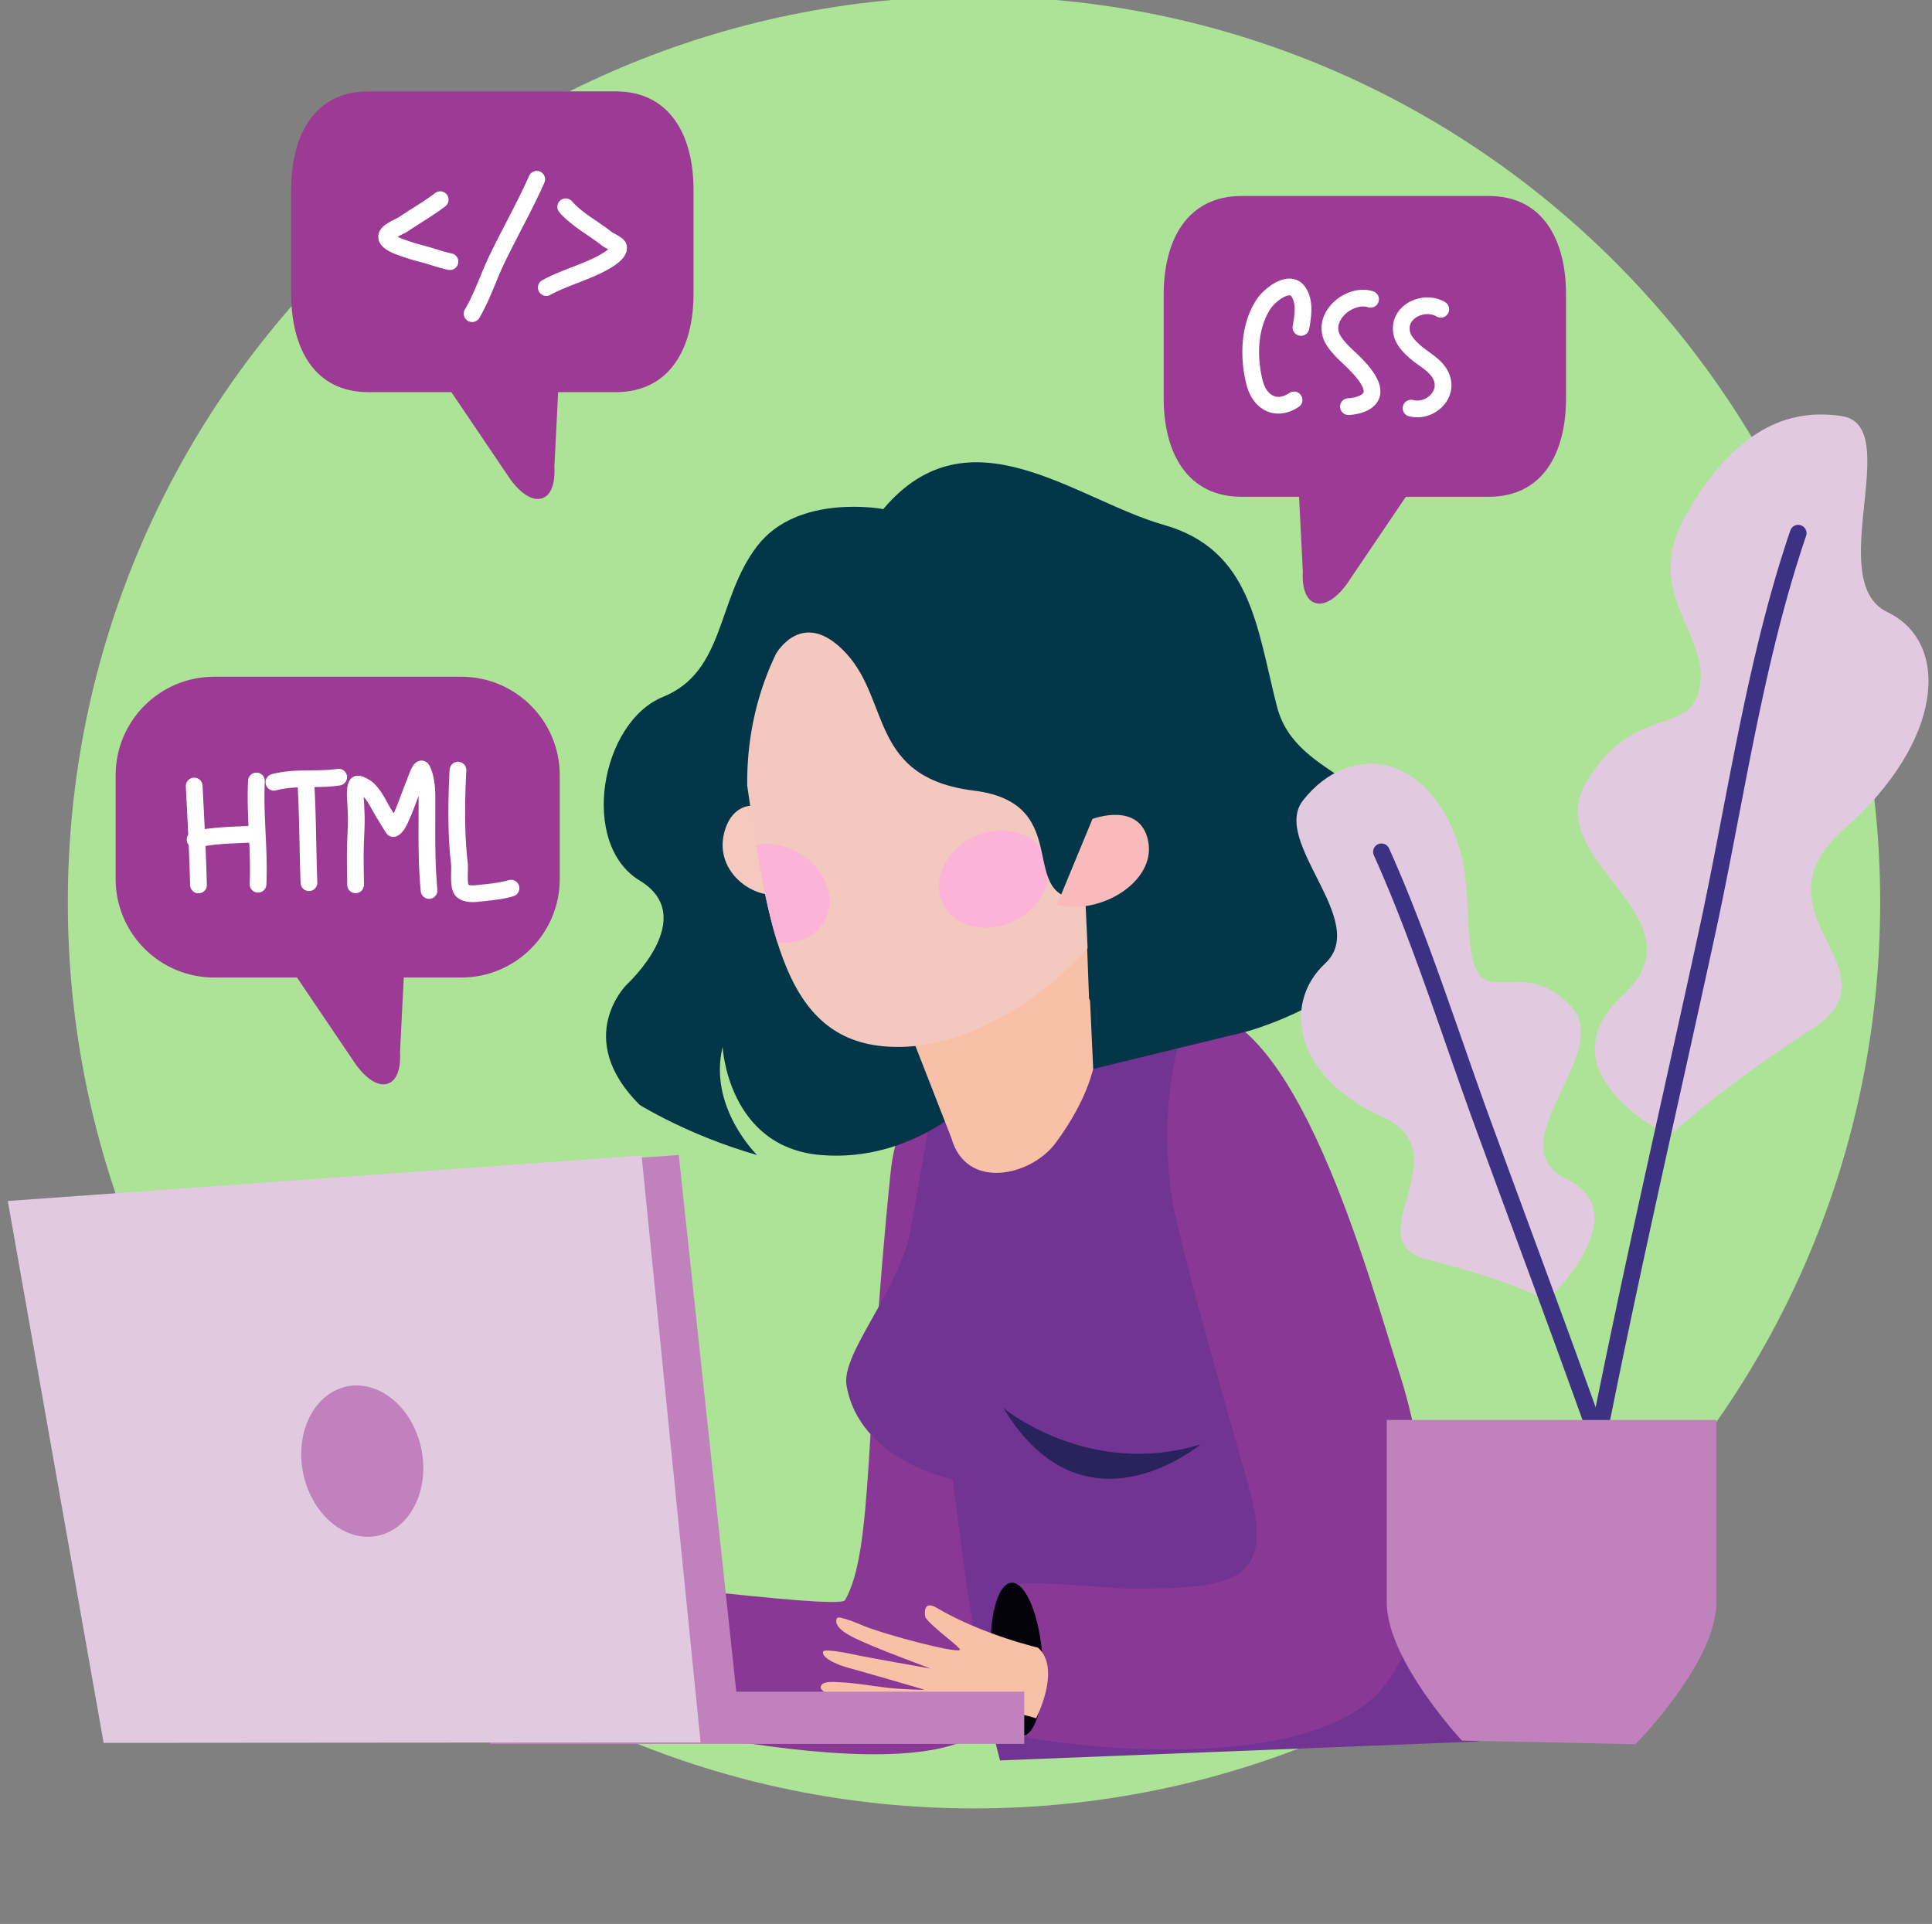<?xml version="1.0" encoding="UTF-8" standalone="no"?>
<!DOCTYPE svg PUBLIC "-//W3C//DTD SVG 1.1//EN" "http://www.w3.org/Graphics/SVG/1.1/DTD/svg11.dtd">
<svg width="100%" height="100%" viewBox="0 0 1488 1482" version="1.1" xmlns="http://www.w3.org/2000/svg" xmlns:xlink="http://www.w3.org/1999/xlink" xml:space="preserve" xmlns:serif="http://www.serif.com/" style="fill-rule:evenodd;clip-rule:evenodd;stroke-linejoin:round;stroke-miterlimit:2;">
    <rect x="0" y="0" width="1488" height="1482" fill="#808080" stroke="none"/>
    <g id="Plan-de-travail1" serif:id="Plan de travail1" transform="matrix(1,0,0,1,5.171,-3.458)">
        <rect x="-5.171" y="3.458" width="1487.46" height="1481.92" style="fill:none;"/>
        <g>
            <clipPath id="_clip1">
                <rect x="-5.171" y="3.458" width="1487.46" height="1481.92"/>
            </clipPath>
            <g clip-path="url(#_clip1)">
                <g transform="matrix(4.167,0,0,4.167,0.829,0.458)">
                    <path d="M178.584,0.041C271.084,0.041 346.071,75.028 346.071,167.528C346.071,260.029 271.084,335.016 178.584,335.016C86.083,335.015 11.097,260.028 11.097,167.527C11.097,75.028 86.083,0.041 178.584,0.041Z" style="fill:rgb(173,227,151);"/>
                    <path d="M111.691,296.823C111.691,296.823 100.894,298.172 91.066,296.478C88.05,295.957 89.671,298.683 90.037,298.917C91.943,300.146 98.77,301.821 98.379,302.23C97.562,303.088 84.63,304.339 80.08,304.247C79.622,304.238 74.683,303.964 74.694,304.653C74.716,306.258 77.324,306.654 78.536,306.821C82.647,307.386 95.273,307.197 94.645,307.289C93.515,307.452 83.926,309.263 80.229,309.794C79.988,309.829 74.76,310.575 74.866,311.245C75.083,312.604 79.165,312.505 80.107,312.422C83.813,312.102 93.9,311.36 95.181,311.28C95.713,311.245 91.678,312.493 90.549,312.827C87.054,313.856 83.335,314.333 79.889,315.474C79.214,315.698 76.832,316.26 77.136,317.417C77.334,318.171 79.29,318.21 79.822,318.206C83.135,318.178 104.905,313.599 110.413,310.399C112.533,309.169 116.771,309.023 116.771,309.023C116.771,309.023 117.435,298.894 111.691,296.823Z" style="fill:rgb(213,163,203);"/>
                    <path d="M102.017,144.016C102.017,133.974 93.863,125.82 83.821,125.82L38.132,125.82C28.089,125.82 19.936,133.974 19.936,144.016L19.936,163.225C19.936,173.269 28.089,181.421 38.132,181.421L53.457,181.421L64.299,197.452C64.299,197.452 67.059,201.564 69.814,201.139C72.998,200.645 72.495,195.254 72.495,195.254L73.19,181.421L83.821,181.421C93.863,181.421 102.017,173.269 102.017,163.225L102.017,144.016Z" style="fill:rgb(156,58,150);"/>
                    <path d="M34.583,144.484L34.688,144.497L34.792,144.516L34.894,144.543L34.995,144.577L35.091,144.617L35.186,144.665L35.277,144.717L35.365,144.777L35.448,144.842L35.526,144.913L35.599,144.989L35.668,145.07L35.731,145.156L35.786,145.245L35.837,145.337L35.881,145.434L35.918,145.533L35.947,145.634L35.971,145.737L35.987,145.841L35.996,145.946L36.113,148.228L36.23,150.514L36.287,151.659L36.343,152.803L36.398,153.948L36.451,155.093L36.503,156.239L36.553,157.386L36.601,158.532L36.645,159.678L36.688,160.825L36.745,162.544L36.762,163.117L36.779,163.691L36.794,164.263L36.794,164.368L36.785,164.473L36.771,164.577L36.749,164.681L36.719,164.782L36.683,164.881L36.64,164.977L36.591,165.071L36.535,165.162L36.474,165.248L36.407,165.329L36.334,165.405L36.257,165.477L36.174,165.543L36.087,165.603L35.997,165.658L35.902,165.705L35.806,165.747L35.706,165.781L35.604,165.81L35.501,165.831L35.395,165.844L35.29,165.851L35.185,165.851L35.079,165.842L34.974,165.827L34.871,165.806L34.77,165.775L34.67,165.739L34.573,165.696L34.48,165.647L34.391,165.593L34.305,165.53L34.223,165.464L34.147,165.391L34.075,165.313L34.008,165.23L33.948,165.144L33.895,165.053L33.846,164.959L33.805,164.862L33.77,164.762L33.742,164.66L33.721,164.557L33.708,164.451L33.701,164.347L33.686,163.777L33.67,163.209L33.651,162.641L33.634,162.073L33.595,160.934L33.554,159.795L33.509,158.657L33.461,157.517L33.412,156.376L33.308,154.094L33.253,152.953L33.196,151.811L33.139,150.67L33.023,148.386L32.906,146.105L32.905,145.999L32.91,145.894L32.922,145.788L32.942,145.685L32.969,145.583L33.003,145.483L33.044,145.385L33.09,145.291L33.144,145.2L33.203,145.113L33.268,145.029L33.339,144.95L33.415,144.877L33.496,144.81L33.581,144.746L33.67,144.69L33.763,144.64L33.859,144.596L33.958,144.559L34.059,144.529L34.162,144.505L34.267,144.489L34.373,144.481L34.478,144.478L34.583,144.484Z" style="fill:white;"/>
                    <path d="M46.088,143.548L46.195,143.561L46.302,143.581L46.406,143.608L46.508,143.644L46.608,143.686L46.705,143.734L46.797,143.789L46.886,143.851L46.97,143.919L47.049,143.992L47.124,144.07L47.191,144.154L47.253,144.242L47.31,144.335L47.359,144.43L47.402,144.53L47.438,144.632L47.465,144.735L47.487,144.842L47.501,144.949L47.506,145.057L47.505,145.165L47.491,145.457L47.478,145.745L47.468,146.034L47.459,146.323L47.451,146.612L47.441,147.192L47.439,147.482L47.436,147.774L47.435,148.065L47.436,148.356L47.439,148.648L47.441,148.94L47.445,149.232L47.45,149.526L47.457,149.819L47.463,150.112L47.471,150.406L47.489,150.997L47.509,151.586L47.533,152.178L47.558,152.771L47.585,153.366L47.64,154.558L47.696,155.755L47.723,156.354L47.749,156.956L47.774,157.559L47.796,158.161L47.816,158.765L47.832,159.371L47.839,159.674L47.844,159.977L47.85,160.281L47.854,160.584L47.857,160.888L47.858,161.192L47.858,161.497L47.857,161.801L47.855,162.106L47.852,162.412L47.847,162.716L47.84,163.021L47.833,163.328L47.822,163.633L47.811,163.939L47.797,164.241L47.789,164.349L47.774,164.456L47.75,164.561L47.719,164.664L47.681,164.766L47.636,164.864L47.585,164.959L47.526,165.05L47.463,165.137L47.392,165.219L47.317,165.296L47.236,165.367L47.15,165.434L47.06,165.492L46.967,165.546L46.869,165.593L46.768,165.632L46.666,165.664L46.561,165.689L46.454,165.707L46.347,165.718L46.238,165.721L46.131,165.716L46.024,165.703L45.917,165.684L45.813,165.657L45.71,165.623L45.611,165.582L45.514,165.533L45.421,165.478L45.332,165.417L45.247,165.35L45.168,165.276L45.093,165.198L45.024,165.115L44.962,165.027L44.905,164.935L44.856,164.84L44.813,164.74L44.776,164.639L44.747,164.534L44.726,164.429L44.712,164.321L44.705,164.214L44.707,164.105L44.719,163.813L44.73,163.524L44.74,163.236L44.747,162.946L44.753,162.657L44.758,162.367L44.762,162.076L44.764,161.786L44.764,161.203L44.76,160.62L44.756,160.326L44.752,160.034L44.745,159.741L44.739,159.446L44.731,159.153L44.723,158.858L44.703,158.269L44.682,157.678L44.658,157.085L44.632,156.492L44.606,155.896L44.549,154.703L44.494,153.506L44.467,152.906L44.441,152.304L44.418,151.702L44.397,151.098L44.378,150.494L44.37,150.191L44.363,149.888L44.357,149.584L44.352,149.281L44.348,148.977L44.344,148.674L44.342,148.37L44.341,148.065L44.342,147.761L44.344,147.456L44.348,147.15L44.352,146.846L44.358,146.54L44.366,146.235L44.376,145.929L44.387,145.623L44.4,145.317L44.414,145.016L44.424,144.907L44.44,144.801L44.463,144.696L44.495,144.593L44.533,144.492L44.579,144.394L44.63,144.298L44.689,144.208L44.753,144.121L44.823,144.04L44.9,143.963L44.982,143.892L45.067,143.827L45.158,143.768L45.252,143.715L45.35,143.668L45.45,143.629L45.553,143.598L45.658,143.573L45.765,143.556L45.872,143.545L45.981,143.543L46.088,143.548Z" style="fill:white;"/>
                    <path d="M45.826,153.33L45.907,153.336L45.989,153.346L46.071,153.361L46.15,153.379L46.23,153.403L46.307,153.43L46.383,153.461L46.458,153.497L46.531,153.537L46.601,153.58L46.668,153.625L46.733,153.676L46.796,153.73L46.856,153.787L46.912,153.847L46.966,153.91L47.015,153.976L47.062,154.043L47.103,154.114L47.142,154.187L47.176,154.262L47.208,154.338L47.234,154.416L47.257,154.496L47.274,154.576L47.288,154.657L47.298,154.739L47.303,154.821L47.304,154.904L47.3,154.986L47.293,155.067L47.279,155.149L47.263,155.229L47.242,155.309L47.217,155.388L47.187,155.465L47.154,155.54L47.117,155.613L47.075,155.685L47.03,155.754L46.982,155.82L46.93,155.885L46.875,155.945L46.816,156.003L46.755,156.058L46.691,156.109L46.623,156.158L46.554,156.202L46.482,156.243L46.408,156.279L46.333,156.311L46.255,156.34L46.177,156.365L46.098,156.386L46.016,156.402L45.936,156.413L45.853,156.42L45.506,156.441L45.154,156.462L44.803,156.481L43.747,156.532L42.341,156.594L41.64,156.627L41.291,156.645L40.943,156.664L40.597,156.684L40.251,156.706L39.906,156.729L39.564,156.754L39.222,156.782L38.882,156.812L38.544,156.844L38.207,156.878L38.04,156.898L37.874,156.916L37.708,156.936L37.543,156.958L37.378,156.979L37.213,157.002L37.05,157.026L36.886,157.049L36.562,157.101L36.401,157.128L36.081,157.186L35.921,157.216L35.764,157.247L35.607,157.279L35.45,157.312L35.138,157.382L34.979,157.42L34.898,157.437L34.816,157.45L34.734,157.457L34.652,157.462L34.57,157.461L34.487,157.456L34.406,157.447L34.324,157.434L34.245,157.416L34.165,157.393L34.086,157.368L34.01,157.336L33.935,157.302L33.862,157.264L33.793,157.221L33.724,157.175L33.658,157.126L33.595,157.073L33.534,157.017L33.478,156.957L33.424,156.894L33.373,156.83L33.326,156.763L33.283,156.693L33.243,156.62L33.208,156.545L33.177,156.469L33.149,156.392L33.125,156.313L33.107,156.233L33.092,156.152L33.081,156.07L33.075,155.988L33.074,155.905L33.076,155.824L33.083,155.741L33.095,155.659L33.11,155.579L33.13,155.499L33.155,155.421L33.183,155.343L33.215,155.267L33.252,155.193L33.293,155.122L33.337,155.052L33.384,154.984L33.436,154.92L33.49,154.859L33.548,154.8L33.608,154.745L33.673,154.692L33.739,154.644L33.809,154.599L33.879,154.557L33.952,154.519L34.027,154.486L34.105,154.457L34.183,154.431L34.263,154.41L34.436,154.369L34.615,154.328L34.795,154.289L34.974,154.249L35.154,154.213L35.335,154.178L35.516,154.144L35.696,154.11L35.878,154.079L36.058,154.049L36.24,154.019L36.421,153.991L36.602,153.964L36.783,153.938L36.965,153.914L37.147,153.889L37.328,153.866L37.51,153.844L37.692,153.823L37.875,153.803L38.237,153.765L38.6,153.731L38.963,153.699L39.325,153.669L39.687,153.643L40.049,153.618L40.41,153.596L40.77,153.575L41.129,153.555L41.488,153.537L42.199,153.503L42.906,153.472L43.607,153.441L44.3,153.409L44.642,153.391L44.982,153.372L45.66,153.332L45.743,153.329L45.826,153.33Z" style="fill:white;"/>
                    <path d="M61.274,142.84L61.358,142.849L61.443,142.863L61.526,142.881L61.609,142.904L61.69,142.931L61.769,142.962L61.846,142.998L61.921,143.038L61.993,143.082L62.065,143.13L62.132,143.182L62.196,143.238L62.258,143.297L62.316,143.359L62.371,143.425L62.422,143.494L62.469,143.564L62.512,143.638L62.551,143.714L62.586,143.791L62.617,143.871L62.642,143.952L62.664,144.035L62.68,144.119L62.693,144.203L62.7,144.288L62.704,144.373L62.701,144.458L62.695,144.543L62.683,144.628L62.668,144.712L62.648,144.794L62.622,144.876L62.593,144.956L62.56,145.034L62.521,145.11L62.479,145.185L62.433,145.256L62.383,145.325L62.329,145.391L62.272,145.454L62.211,145.514L62.147,145.57L62.081,145.624L62.011,145.672L61.938,145.717L61.863,145.758L61.786,145.796L61.708,145.828L61.627,145.856L61.545,145.88L61.463,145.899L61.378,145.914L61.185,145.942L60.983,145.969L60.784,145.995L60.384,146.039L60.185,146.059L59.985,146.077L59.788,146.093L59.589,146.108L59.393,146.123L59.195,146.135L58.998,146.146L58.802,146.157L58.606,146.165L58.411,146.173L58.215,146.181L57.828,146.192L57.442,146.202L57.059,146.209L56.677,146.215L55.92,146.224L55.545,146.227L55.172,146.233L54.803,146.24L54.436,146.248L54.069,146.259L53.889,146.265L53.708,146.272L53.528,146.279L53.348,146.289L53.17,146.299L52.816,146.321L52.638,146.334L52.463,146.348L52.288,146.363L51.94,146.397L51.768,146.417L51.596,146.438L51.424,146.461L51.254,146.484L51.085,146.51L50.916,146.537L50.747,146.566L50.58,146.597L50.414,146.629L50.248,146.664L50.084,146.7L49.919,146.739L49.754,146.779L49.582,146.824L49.499,146.843L49.415,146.858L49.33,146.868L49.246,146.873L49.161,146.874L49.075,146.87L48.99,146.862L48.906,146.848L48.822,146.831L48.74,146.808L48.66,146.78L48.581,146.748L48.503,146.713L48.428,146.673L48.355,146.628L48.284,146.581L48.216,146.528L48.152,146.474L48.09,146.415L48.033,146.352L47.978,146.287L47.926,146.218L47.879,146.147L47.836,146.074L47.797,145.998L47.762,145.92L47.732,145.841L47.706,145.759L47.685,145.678L47.667,145.594L47.654,145.509L47.647,145.424L47.644,145.339L47.646,145.254L47.652,145.168L47.663,145.084L47.679,145.001L47.699,144.918L47.724,144.836L47.753,144.756L47.788,144.677L47.825,144.601L47.867,144.527L47.913,144.455L47.962,144.386L48.017,144.321L48.074,144.257L48.135,144.197L48.199,144.14L48.266,144.088L48.336,144.038L48.407,143.993L48.482,143.952L48.559,143.916L48.637,143.882L48.718,143.854L48.799,143.831L48.993,143.78L49.195,143.73L49.398,143.683L49.6,143.639L49.802,143.597L50.004,143.557L50.206,143.52L50.407,143.485L50.607,143.453L50.809,143.423L51.008,143.394L51.21,143.368L51.409,143.344L51.608,143.322L51.807,143.301L52.005,143.282L52.204,143.265L52.402,143.248L52.6,143.235L52.796,143.221L52.993,143.209L53.19,143.198L53.385,143.189L53.58,143.181L53.775,143.172L53.97,143.166L54.356,143.155L54.741,143.146L55.124,143.139L55.505,143.135L55.884,143.129L56.636,143.121L57.007,143.115L57.377,143.109L57.745,143.099L58.111,143.088L58.29,143.082L58.471,143.075L58.651,143.066L58.831,143.056L59.009,143.047L59.363,143.023L59.541,143.009L59.716,142.995L59.891,142.979L60.065,142.962L60.239,142.942L60.412,142.922L60.756,142.878L60.934,142.852L61.019,142.841L61.104,142.836L61.189,142.836L61.274,142.84Z" style="fill:white;"/>
                    <path d="M55.216,143.931L55.322,143.942L55.426,143.961L55.528,143.988L55.628,144.02L55.726,144.06L55.821,144.106L55.913,144.16L56.001,144.218L56.084,144.283L56.163,144.353L56.237,144.428L56.305,144.509L56.368,144.594L56.425,144.683L56.476,144.775L56.521,144.871L56.559,144.97L56.589,145.071L56.613,145.174L56.629,145.278L56.64,145.383L56.673,145.961L56.705,146.542L56.761,147.704L56.786,148.284L56.81,148.863L56.833,149.443L56.853,150.022L56.871,150.602L56.889,151.18L56.905,151.758L56.921,152.337L56.951,153.492L56.976,154.646L57.001,155.799L57.024,156.951L57.049,158.1L57.075,159.248L57.104,160.397L57.119,160.97L57.135,161.542L57.152,162.115L57.171,162.687L57.191,163.259L57.211,163.833L57.212,163.938L57.205,164.043L57.191,164.148L57.171,164.252L57.142,164.353L57.107,164.453L57.066,164.551L57.017,164.644L56.962,164.734L56.901,164.821L56.836,164.902L56.764,164.98L56.686,165.053L56.605,165.12L56.519,165.181L56.428,165.236L56.335,165.285L56.238,165.327L56.138,165.362L56.037,165.392L55.933,165.414L55.829,165.428L55.724,165.436L55.618,165.436L55.513,165.43L55.408,165.415L55.305,165.394L55.203,165.366L55.103,165.33L55.006,165.288L54.912,165.241L54.821,165.186L54.735,165.125L54.652,165.059L54.575,164.987L54.503,164.91L54.437,164.829L54.376,164.743L54.319,164.652L54.271,164.559L54.228,164.462L54.193,164.362L54.164,164.261L54.142,164.157L54.127,164.053L54.12,163.947L54.098,163.37L54.079,162.79L54.06,162.211L54.043,161.634L54.026,161.055L54.01,160.477L53.982,159.322L53.957,158.168L53.932,157.015L53.908,155.864L53.883,154.714L53.857,153.565L53.829,152.418L53.813,151.845L53.796,151.273L53.779,150.7L53.76,150.127L53.718,148.985L53.695,148.414L53.67,147.844L53.644,147.273L53.615,146.704L53.584,146.134L53.55,145.561L53.548,145.456L53.552,145.351L53.564,145.246L53.584,145.142L53.609,145.04L53.643,144.939L53.683,144.842L53.729,144.746L53.781,144.655L53.84,144.567L53.905,144.484L53.976,144.405L54.051,144.331L54.131,144.263L54.216,144.199L54.306,144.143L54.398,144.092L54.494,144.047L54.592,144.009L54.693,143.978L54.796,143.955L54.901,143.937L55.006,143.928L55.111,143.925L55.216,143.931Z" style="fill:white;"/>
                    <path d="M76.536,141.317L76.644,141.326L76.65,141.327L76.766,141.344L76.878,141.37L76.989,141.404L76.995,141.406L77.079,141.438L77.161,141.475L77.24,141.517L77.247,141.521L77.332,141.573L77.414,141.629L77.421,141.635L77.479,141.68L77.535,141.727L77.541,141.735L77.6,141.79L77.656,141.85L77.671,141.867L77.718,141.921L77.762,141.977L77.808,142.039L77.87,142.135L77.917,142.217L77.958,142.291L78.029,142.433L78.085,142.556L78.138,142.683L78.189,142.805L78.235,142.924L78.279,143.04L78.352,143.24L78.406,143.393L78.438,143.485L78.486,143.643L78.529,143.791L78.57,143.939L78.608,144.089L78.645,144.237L78.678,144.386L78.71,144.536L78.74,144.684L78.768,144.832L78.794,144.98L78.817,145.129L78.84,145.277L78.86,145.425L78.88,145.572L78.898,145.72L78.914,145.866L78.928,146.013L78.942,146.158L78.954,146.304L78.964,146.448L78.974,146.593L78.983,146.736L78.99,146.88L78.998,147.024L79.007,147.304L79.015,147.583L79.02,147.86L79.022,148.129L79.024,148.672L79.024,149.212L79.022,150.29L79.018,151.367L79.014,152.443L79.011,153.516L79.01,154.589L79.01,155.123L79.012,155.658L79.018,156.726L79.032,157.792L79.041,158.324L79.053,158.855L79.066,159.386L79.082,159.915L79.1,160.445L79.122,160.975L79.145,161.502L79.173,162.032L79.187,162.294L79.203,162.558L79.219,162.821L79.236,163.084L79.255,163.347L79.273,163.609L79.294,163.871L79.314,164.135L79.336,164.396L79.359,164.659L79.382,164.92L79.407,165.186L79.414,165.301L79.412,165.416L79.401,165.531L79.381,165.645L79.354,165.758L79.318,165.867L79.274,165.975L79.221,166.078L79.162,166.177L79.095,166.271L79.022,166.36L78.941,166.444L78.855,166.52L78.763,166.592L78.666,166.655L78.565,166.711L78.46,166.759L78.351,166.8L78.24,166.832L78.128,166.855L78.013,166.871L77.897,166.877L77.782,166.875L77.666,166.864L77.552,166.845L77.44,166.817L77.33,166.782L77.223,166.737L77.12,166.686L77.02,166.626L76.927,166.559L76.837,166.485L76.753,166.404L76.676,166.318L76.607,166.227L76.542,166.13L76.486,166.028L76.438,165.924L76.398,165.814L76.366,165.704L76.342,165.592L76.327,165.477L76.301,165.206L76.276,164.932L76.253,164.658L76.231,164.385L76.208,164.111L76.188,163.837L76.168,163.564L76.149,163.29L76.131,163.018L76.114,162.745L76.098,162.471L76.083,162.197L76.055,161.652L76.031,161.106L76.008,160.561L75.99,160.016L75.974,159.472L75.96,158.927L75.948,158.384L75.938,157.84L75.931,157.298L75.925,156.755L75.921,156.212L75.918,155.671L75.916,155.129L75.916,154.589L75.917,153.51L75.92,152.432L75.924,151.355L75.927,150.282L75.93,149.211L75.93,148.676L75.927,148.144L75.926,147.895L75.925,147.849L75.884,147.955L75.736,148.352L75.437,149.153L75.284,149.558L75.129,149.963L74.972,150.369L74.893,150.575L74.811,150.779L74.73,150.983L74.646,151.187L74.562,151.392L74.476,151.596L74.389,151.801L74.3,152.005L74.21,152.21L74.119,152.411L74.005,152.662L73.936,152.814L73.857,152.98L73.772,153.155L73.724,153.25L73.675,153.345L73.624,153.441L73.57,153.54L73.515,153.639L73.456,153.738L73.394,153.839L73.331,153.941L73.263,154.044L73.192,154.147L73.117,154.251L73.038,154.354L72.954,154.457L72.863,154.561L72.772,154.658L72.716,154.715L72.663,154.767L72.608,154.817L72.55,154.869L72.49,154.919L72.426,154.968L72.359,155.018L72.29,155.066L72.218,155.113L72.142,155.16L72.061,155.204L71.977,155.247L71.889,155.287L71.828,155.312L71.722,155.351L71.612,155.382L71.501,155.405L71.388,155.42L71.275,155.426L71.163,155.424L71.049,155.415L70.937,155.396L70.828,155.369L70.719,155.335L70.614,155.293L70.512,155.242L70.414,155.186L70.412,155.185L70.319,155.121L70.232,155.051L70.15,154.975L70.073,154.892L70.025,154.836L69.951,154.735L69.877,154.623L69.795,154.493L69.697,154.337L69.465,153.959L69.201,153.524L68.696,152.694L68.519,152.404L68.467,152.32L68.446,152.287L68.345,152.132L68.234,151.957L68.128,151.783L68.024,151.61L67.921,151.437L67.823,151.265L67.725,151.094L67.63,150.925L67.446,150.593L67.265,150.267L67.086,149.947L66.999,149.793L66.911,149.641L66.822,149.49L66.733,149.343L66.645,149.2L66.556,149.06L66.467,148.922L66.375,148.786L66.331,148.722L66.285,148.658L66.239,148.593L66.193,148.53L66.147,148.469L66.1,148.408L66.052,148.347L66.005,148.287L65.958,148.229L65.909,148.172L65.861,148.115L65.812,148.06L65.783,148.027L65.792,148.217L65.807,148.444L65.838,148.892L65.851,149.109L65.858,149.22L65.862,149.323L65.879,149.716L65.897,150.107L65.915,150.502L65.931,150.902L65.939,151.105L65.946,151.309L65.951,151.514L65.956,151.72L65.96,151.927L65.962,152.135L65.962,152.346L65.961,152.556L65.957,152.851L65.95,153.145L65.942,153.437L65.933,153.73L65.913,154.31L65.889,154.884L65.864,155.455L65.839,156.021L65.818,156.584L65.808,156.862L65.8,157.142L65.795,157.36L65.79,157.577L65.781,158.018L65.777,158.458L65.775,158.898L65.774,159.341L65.776,159.785L65.779,160.229L65.784,160.674L65.789,161.121L65.795,161.568L65.808,162.467L65.821,163.368L65.827,163.82L65.831,164.271L65.828,164.386L65.816,164.501L65.795,164.615L65.767,164.727L65.73,164.837L65.685,164.943L65.631,165.047L65.571,165.144L65.503,165.239L65.428,165.327L65.348,165.41L65.26,165.486L65.168,165.556L65.07,165.618L64.969,165.673L64.863,165.721L64.754,165.76L64.643,165.791L64.53,165.813L64.415,165.828L64.299,165.833L64.184,165.83L64.069,165.818L63.955,165.798L63.842,165.769L63.733,165.731L63.627,165.686L63.524,165.634L63.425,165.573L63.331,165.506L63.243,165.431L63.16,165.35L63.084,165.263L63.014,165.17L62.952,165.072L62.897,164.971L62.85,164.865L62.81,164.757L62.779,164.644L62.756,164.532L62.742,164.417L62.737,164.301L62.732,163.854L62.727,163.408L62.714,162.512L62.701,161.613L62.695,161.161L62.685,160.255L62.682,159.801L62.68,159.345L62.681,158.889L62.683,158.431L62.689,157.973L62.696,157.516L62.701,157.285L62.708,157.055L62.716,156.764L62.726,156.472L62.749,155.895L62.773,155.322L62.797,154.753L62.821,154.187L62.832,153.908L62.841,153.628L62.85,153.35L62.857,153.072L62.862,152.796L62.867,152.522L62.868,152.337L62.868,152.154L62.866,151.968L62.862,151.782L62.858,151.594L62.853,151.405L62.846,151.215L62.839,151.024L62.823,150.637L62.806,150.247L62.787,149.851L62.771,149.456L62.767,149.371L62.763,149.289L62.751,149.095L62.72,148.65L62.705,148.403L62.69,148.145L62.684,148.009L62.679,147.872L62.674,147.732L62.672,147.591L62.671,147.447L62.672,147.302L62.676,147.155L62.682,147.005L62.69,146.855L62.701,146.704L62.716,146.55L62.736,146.401L62.748,146.318L62.759,146.24L62.774,146.16L62.789,146.081L62.805,146.001L62.823,145.921L62.842,145.841L62.864,145.759L62.886,145.678L62.911,145.596L62.938,145.513L62.968,145.431L62.999,145.348L63.033,145.264L63.071,145.18L63.125,145.067L63.162,145L63.21,144.921L63.261,144.847L63.275,144.828L63.332,144.755L63.393,144.685L63.408,144.669L63.474,144.603L63.543,144.542L63.559,144.527L63.629,144.471L63.703,144.421L63.721,144.408L63.793,144.364L63.866,144.323L63.886,144.312L63.957,144.278L64.028,144.248L64.051,144.239L64.117,144.214L64.185,144.194L64.269,144.169L64.413,144.14L64.545,144.123L64.668,144.116L64.781,144.115L64.885,144.12L64.983,144.128L65.075,144.142L65.161,144.155L65.242,144.172L65.319,144.191L65.394,144.21L65.463,144.23L65.532,144.252L65.606,144.277L65.725,144.321L65.846,144.37L65.963,144.421L66.075,144.473L66.183,144.526L66.29,144.581L66.392,144.636L66.491,144.69L66.586,144.744L66.677,144.799L66.767,144.852L66.851,144.904L66.934,144.957L67.078,145.052L67.21,145.143L67.321,145.224L67.39,145.278L67.454,145.331L67.554,145.423L67.64,145.503L67.724,145.584L67.807,145.666L67.887,145.748L67.967,145.831L68.044,145.915L68.12,145.999L68.194,146.084L68.268,146.17L68.339,146.254L68.41,146.34L68.479,146.426L68.547,146.514L68.613,146.601L68.678,146.687L68.742,146.774L68.805,146.862L68.867,146.95L68.929,147.039L69.045,147.212L69.159,147.387L69.27,147.562L69.378,147.736L69.482,147.91L69.584,148.083L69.684,148.255L69.781,148.427L69.968,148.762L70.151,149.092L70.331,149.415L70.42,149.572L70.507,149.727L70.594,149.879L70.683,150.029L70.771,150.175L70.859,150.318L70.948,150.458L71.05,150.614L71.092,150.682L71.157,150.787L71.329,151.07L71.384,150.949L71.466,150.765L71.546,150.579L71.626,150.392L71.706,150.203L71.784,150.014L71.861,149.824L71.938,149.631L72.09,149.247L72.24,148.855L72.39,148.462L72.539,148.067L72.839,147.267L72.989,146.864L73.143,146.458L73.298,146.053L73.458,145.646L73.539,145.44L73.705,145.032L73.785,144.838L73.793,144.818L73.804,144.791L73.843,144.683L73.961,144.36L74.033,144.16L74.115,143.941L74.203,143.713L74.251,143.592L74.3,143.472L74.35,143.351L74.402,143.229L74.457,143.107L74.513,142.985L74.571,142.863L74.631,142.742L74.695,142.62L74.763,142.498L74.833,142.383L74.876,142.315L74.918,142.253L74.961,142.189L75.01,142.124L75.061,142.058L75.117,141.99L75.181,141.919L75.251,141.848L75.331,141.772L75.423,141.695L75.532,141.616L75.659,141.536L75.741,141.494L75.811,141.461L75.882,141.431L75.903,141.422L76.002,141.388L76.103,141.36L76.205,141.339L76.21,141.338L76.318,141.323L76.427,141.317L76.536,141.317Z" style="fill:white;"/>
                    <path d="M83.345,141.546L83.462,141.561L83.578,141.585L83.691,141.618L83.803,141.66L83.911,141.709L84.014,141.767L84.113,141.832L84.206,141.906L84.294,141.985L84.375,142.072L84.449,142.165L84.516,142.262L84.575,142.364L84.627,142.472L84.67,142.582L84.704,142.695L84.73,142.811L84.746,142.928L84.754,143.047L84.752,143.165L84.725,143.697L84.699,144.227L84.676,144.76L84.653,145.294L84.632,145.83L84.612,146.367L84.595,146.906L84.579,147.446L84.565,147.986L84.554,148.528L84.545,149.069L84.537,149.612L84.533,150.155L84.53,150.698L84.53,151.241L84.533,151.783L84.538,152.326L84.547,152.867L84.559,153.409L84.573,153.95L84.581,154.219L84.591,154.487L84.601,154.757L84.611,155.025L84.623,155.294L84.649,155.83L84.663,156.098L84.678,156.364L84.694,156.63L84.711,156.897L84.73,157.162L84.748,157.428L84.767,157.692L84.788,157.956L84.81,158.219L84.833,158.482L84.855,158.745L84.88,159.007L84.906,159.268L84.96,159.788L84.988,160.047L85.02,160.316L85.027,160.387L85.034,160.468L85.039,160.547L85.043,160.63L85.047,160.782L85.05,160.939L85.05,161.101L85.048,161.267L85.042,161.604L85.035,161.958L85.027,162.32L85.024,162.5L85.023,162.68L85.023,162.859L85.025,163.036L85.028,163.207L85.034,163.375L85.041,163.54L85.046,163.614L85.052,163.688L85.057,163.763L85.065,163.833L85.071,163.901L85.079,163.967L85.087,164.028L85.096,164.086L85.106,164.141L85.114,164.191L85.124,164.237L85.132,164.277L85.15,164.284L85.193,164.299L85.233,164.31L85.277,164.321L85.325,164.332L85.374,164.342L85.428,164.351L85.483,164.358L85.543,164.365L85.604,164.371L85.668,164.376L85.734,164.38L85.802,164.382L85.941,164.384L86.013,164.383L86.086,164.381L86.161,164.378L86.234,164.374L86.31,164.37L86.382,164.364L86.537,164.351L86.692,164.336L87.066,164.296L87.449,164.256L87.833,164.215L88.218,164.176L88.604,164.134L88.988,164.09L89.178,164.065L89.368,164.042L89.559,164.019L89.748,163.993L89.936,163.967L90.124,163.94L90.31,163.911L90.494,163.882L90.677,163.852L91.039,163.788L91.217,163.753L91.394,163.717L91.567,163.68L91.739,163.642L91.91,163.601L92.077,163.559L92.242,163.516L92.404,163.471L92.575,163.421L92.689,163.392L92.806,163.372L92.924,163.361L93.043,163.359L93.161,163.365L93.279,163.381L93.395,163.407L93.508,163.44L93.619,163.483L93.726,163.534L93.829,163.593L93.927,163.66L94.019,163.734L94.106,163.814L94.187,163.901L94.26,163.994L94.326,164.093L94.384,164.196L94.435,164.304L94.477,164.414L94.51,164.528L94.535,164.644L94.55,164.761L94.556,164.879L94.554,164.998L94.543,165.115L94.522,165.232L94.492,165.348L94.454,165.459L94.407,165.569L94.352,165.673L94.29,165.774L94.22,165.87L94.143,165.959L94.058,166.043L93.969,166.12L93.872,166.189L93.772,166.252L93.667,166.306L93.557,166.352L93.444,166.39L93.253,166.446L93.05,166.503L92.846,166.557L92.641,166.607L92.436,166.656L92.23,166.702L92.023,166.746L91.817,166.788L91.61,166.828L91.403,166.865L91.197,166.902L90.99,166.936L90.783,166.969L90.577,167.001L90.371,167.03L90.166,167.059L89.961,167.086L89.755,167.112L89.552,167.138L89.348,167.162L88.946,167.208L88.549,167.251L88.155,167.293L87.769,167.333L87.39,167.373L87.011,167.412L86.824,167.432L86.626,167.449L86.516,167.456L86.409,167.463L86.298,167.47L86.186,167.474L86.071,167.476L85.955,167.477L85.836,167.477L85.716,167.475L85.593,167.471L85.47,167.464L85.344,167.454L85.216,167.442L85.087,167.428L84.956,167.408L84.824,167.387L84.691,167.361L84.555,167.331L84.419,167.295L84.281,167.256L84.15,167.213L84.074,167.186L84.004,167.159L83.936,167.132L83.866,167.102L83.726,167.038L83.656,167.004L83.586,166.968L83.518,166.929L83.448,166.89L83.379,166.848L83.312,166.804L83.244,166.757L83.176,166.709L83.109,166.659L83.04,166.603L82.977,166.551L82.914,166.494L82.855,166.436L82.8,166.377L82.747,166.316L82.698,166.257L82.652,166.196L82.602,166.129L82.529,166.018L82.46,165.899L82.398,165.782L82.344,165.667L82.296,165.552L82.253,165.438L82.215,165.327L82.181,165.217L82.151,165.106L82.123,164.998L82.1,164.89L82.077,164.781L82.039,164.567L82.023,164.46L82.009,164.352L81.996,164.246L81.985,164.14L81.975,164.032L81.966,163.926L81.959,163.82L81.952,163.71L81.941,163.502L81.935,163.29L81.931,163.081L81.929,162.873L81.929,162.668L81.931,162.466L81.933,162.268L81.94,161.892L81.949,161.54L81.955,161.224L81.956,161.087L81.956,160.961L81.955,160.853L81.951,160.759L81.95,160.728L81.948,160.699L81.944,160.654L81.914,160.393L81.883,160.121L81.827,159.575L81.8,159.301L81.774,159.027L81.751,158.753L81.727,158.478L81.704,158.203L81.683,157.927L81.661,157.651L81.642,157.375L81.624,157.099L81.607,156.822L81.589,156.544L81.574,156.267L81.559,155.989L81.545,155.711L81.532,155.434L81.521,155.155L81.509,154.876L81.499,154.598L81.489,154.318L81.481,154.039L81.466,153.483L81.454,152.924L81.445,152.365L81.439,151.808L81.436,151.249L81.436,150.691L81.439,150.134L81.443,149.578L81.451,149.022L81.461,148.468L81.472,147.915L81.486,147.361L81.502,146.811L81.521,146.261L81.54,145.714L81.561,145.167L81.585,144.623L81.608,144.082L81.635,143.543L81.662,143.009L81.673,142.891L81.692,142.774L81.72,142.659L81.758,142.546L81.803,142.436L81.858,142.331L81.919,142.23L81.989,142.133L82.065,142.043L82.148,141.959L82.238,141.881L82.333,141.811L82.433,141.748L82.538,141.692L82.647,141.644L82.759,141.606L82.873,141.576L82.99,141.556L83.108,141.542L83.227,141.54L83.345,141.546Z" style="fill:white;"/>
                    <path d="M126.746,35.808C126.746,25.765 122.394,17.612 112.352,17.612L66.663,17.612C56.62,17.612 52.381,25.765 52.381,35.808L52.381,55.017C52.381,65.059 56.62,73.212 66.663,73.212L81.988,73.212L92.83,89.244C92.83,89.244 95.589,93.356 98.345,92.93C101.529,92.436 101.026,87.045 101.026,87.045L101.722,73.212L112.352,73.212C122.394,73.212 126.746,65.059 126.746,55.017L126.746,35.808Z" style="fill:rgb(156,58,150);"/>
                    <path d="M80.009,36.089L80.093,36.097L80.175,36.108L80.258,36.124L80.339,36.145L80.42,36.169L80.498,36.199L80.575,36.232L80.649,36.268L80.722,36.31L80.793,36.355L80.861,36.405L80.926,36.457L80.989,36.513L81.048,36.572L81.104,36.635L81.155,36.7L81.205,36.769L81.25,36.839L81.291,36.912L81.327,36.987L81.36,37.064L81.389,37.143L81.413,37.224L81.434,37.305L81.45,37.387L81.461,37.471L81.467,37.553L81.469,37.637L81.467,37.721L81.459,37.805L81.448,37.888L81.432,37.97L81.412,38.051L81.387,38.131L81.358,38.21L81.325,38.287L81.287,38.361L81.246,38.434L81.2,38.505L81.152,38.573L81.099,38.639L81.043,38.701L80.983,38.76L80.921,38.816L80.856,38.867L80.65,39.023L80.44,39.18L80.016,39.488L79.804,39.639L79.591,39.789L79.163,40.083L78.95,40.228L78.522,40.514L78.306,40.656L77.879,40.934L77.451,41.21L77.024,41.483L76.599,41.754L76.176,42.022L75.754,42.291L75.336,42.559L74.921,42.828L74.716,42.962L74.51,43.097L74.307,43.232L74.096,43.374L74.015,43.427L73.927,43.482L73.838,43.536L73.749,43.589L73.661,43.64L73.568,43.69L73.394,43.783L73.216,43.877L73.039,43.967L72.689,44.145L72.519,44.232L72.354,44.317L72.194,44.404L72.121,44.444L72.049,44.485L72.047,44.486L72.069,44.498L72.12,44.523L72.168,44.547L72.278,44.6L72.39,44.649L72.506,44.7L72.609,44.743L72.714,44.786L72.822,44.829L72.93,44.871L73.04,44.912L73.149,44.952L73.379,45.035L73.612,45.117L73.851,45.199L74.336,45.366L74.522,45.43L74.706,45.491L74.89,45.55L75.262,45.664L75.64,45.776L75.83,45.83L76.021,45.884L76.213,45.937L76.605,46.044L77.401,46.256L77.556,46.298L77.714,46.342L78.022,46.431L78.328,46.521L78.629,46.611L78.928,46.704L79.222,46.795L79.806,46.974L80.091,47.061L80.377,47.146L80.66,47.227L80.798,47.267L81.076,47.343L81.352,47.413L81.489,47.447L81.626,47.479L81.762,47.51L81.898,47.54L82.042,47.57L82.123,47.59L82.203,47.613L82.282,47.641L82.359,47.673L82.435,47.71L82.508,47.75L82.58,47.795L82.648,47.842L82.714,47.895L82.776,47.95L82.836,48.008L82.894,48.07L82.946,48.134L82.997,48.202L83.042,48.272L83.085,48.345L83.122,48.419L83.157,48.496L83.186,48.574L83.211,48.654L83.233,48.735L83.249,48.816L83.262,48.9L83.27,48.983L83.273,49.067L83.272,49.151L83.265,49.234L83.255,49.317L83.24,49.4L83.221,49.481L83.197,49.562L83.17,49.641L83.137,49.718L83.101,49.794L83.06,49.867L83.016,49.938L82.967,50.007L82.916,50.073L82.86,50.136L82.802,50.196L82.74,50.252L82.675,50.306L82.607,50.355L82.538,50.401L82.466,50.443L82.391,50.481L82.315,50.515L82.236,50.545L82.156,50.571L82.075,50.591L81.993,50.608L81.91,50.621L81.827,50.628L81.743,50.631L81.659,50.63L81.575,50.624L81.493,50.614L81.41,50.599L81.253,50.567L81.088,50.53L80.925,50.494L80.763,50.455L80.602,50.415L80.284,50.333L80.126,50.29L79.812,50.204L79.506,50.116L79.201,50.024L78.899,49.933L78.308,49.75L78.016,49.66L77.728,49.572L77.442,49.485L77.16,49.402L76.876,49.32L76.739,49.283L76.598,49.244L75.8,49.031L75.396,48.921L75.19,48.865L74.986,48.807L74.781,48.749L74.576,48.689L74.37,48.627L74.162,48.564L73.746,48.432L73.536,48.363L73.332,48.293L72.843,48.125L72.595,48.038L72.342,47.951L72.088,47.858L71.957,47.81L71.826,47.761L71.695,47.71L71.563,47.657L71.429,47.603L71.294,47.547L71.137,47.479L70.977,47.407L70.819,47.332L70.734,47.29L70.652,47.248L70.571,47.205L70.488,47.161L70.405,47.115L70.323,47.067L70.239,47.018L70.156,46.968L70.073,46.915L69.991,46.861L69.915,46.809L69.84,46.758L69.769,46.705L69.697,46.652L69.559,46.542L69.491,46.485L69.426,46.427L69.361,46.367L69.298,46.307L69.235,46.244L69.175,46.18L69.116,46.114L69.058,46.045L69.003,45.974L68.948,45.901L68.895,45.826L68.844,45.747L68.796,45.666L68.75,45.584L68.707,45.498L68.666,45.409L68.628,45.319L68.594,45.224L68.564,45.128L68.537,45.031L68.515,44.931L68.498,44.83L68.483,44.727L68.475,44.625L68.472,44.522L68.473,44.42L68.478,44.318L68.488,44.218L68.502,44.12L68.52,44.023L68.543,43.93L68.568,43.837L68.596,43.749L68.628,43.662L68.663,43.579L68.698,43.498L68.737,43.422L68.777,43.348L68.819,43.276L68.861,43.207L68.905,43.142L68.95,43.079L68.995,43.018L69.041,42.959L69.088,42.902L69.14,42.842L69.23,42.746L69.326,42.649L69.423,42.559L69.521,42.473L69.62,42.392L69.719,42.316L69.818,42.242L69.917,42.172L70.017,42.104L70.115,42.038L70.215,41.976L70.315,41.915L70.414,41.856L70.513,41.799L70.612,41.743L70.713,41.687L70.904,41.584L71.095,41.484L71.282,41.389L71.633,41.21L71.795,41.127L71.946,41.049L72.086,40.974L72.145,40.941L72.203,40.909L72.254,40.878L72.302,40.85L72.341,40.825L72.385,40.796L72.59,40.658L72.804,40.517L73.019,40.375L73.234,40.235L73.661,39.957L74.515,39.413L74.938,39.143L75.36,38.875L75.779,38.606L76.196,38.339L76.61,38.069L76.814,37.934L77.017,37.798L77.22,37.663L77.622,37.389L77.82,37.251L78.017,37.113L78.213,36.973L78.408,36.832L78.602,36.691L78.794,36.548L78.988,36.4L79.057,36.352L79.127,36.307L79.2,36.265L79.275,36.228L79.353,36.195L79.431,36.167L79.511,36.143L79.593,36.122L79.675,36.107L79.758,36.096L79.841,36.089L79.925,36.087L80.009,36.089Z" style="fill:white;"/>
                    <path d="M97.933,32.322L98.053,32.34L98.171,32.368L98.288,32.404L98.4,32.449L98.509,32.503L98.613,32.565L98.712,32.636L98.805,32.713L98.892,32.798L98.972,32.891L99.045,32.987L99.109,33.091L99.165,33.198L99.212,33.309L99.251,33.425L99.281,33.543L99.302,33.663L99.313,33.784L99.314,33.905L99.305,34.026L99.288,34.146L99.26,34.265L99.224,34.381L99.178,34.494L98.966,34.966L98.75,35.442L98.531,35.915L98.31,36.388L97.862,37.326L97.635,37.793L97.408,38.258L97.178,38.723L96.948,39.185L96.716,39.647L96.482,40.108L96.25,40.568L96.015,41.028L95.545,41.942L95.074,42.854L94.604,43.765L94.134,44.674L93.668,45.583L93.436,46.036L93.205,46.491L92.975,46.945L92.746,47.399L92.52,47.855L92.294,48.309L92.07,48.766L91.85,49.221L91.704,49.526L91.561,49.83L91.42,50.138L91.282,50.447L91.144,50.758L91.008,51.071L90.874,51.385L90.739,51.701L90.606,52.018L90.473,52.337L90.207,52.978L89.94,53.624L89.67,54.272L89.533,54.599L89.395,54.924L89.254,55.251L89.113,55.579L88.969,55.905L88.822,56.233L88.672,56.56L88.519,56.887L88.364,57.212L88.283,57.378L88.203,57.541L88.122,57.705L88.04,57.867L87.957,58.03L87.872,58.193L87.786,58.355L87.7,58.518L87.612,58.68L87.523,58.842L87.433,59.004L87.341,59.165L87.249,59.327L87.157,59.482L87.092,59.586L87.019,59.683L86.939,59.774L86.85,59.857L86.757,59.935L86.657,60.005L86.553,60.066L86.443,60.119L86.33,60.163L86.214,60.198L86.095,60.225L85.975,60.241L85.853,60.248L85.732,60.247L85.611,60.234L85.491,60.213L85.374,60.183L85.259,60.143L85.148,60.095L85.041,60.037L84.938,59.973L84.841,59.898L84.751,59.818L84.666,59.731L84.589,59.637L84.52,59.538L84.458,59.432L84.405,59.324L84.361,59.209L84.326,59.094L84.299,58.976L84.283,58.855L84.275,58.734L84.277,58.612L84.289,58.491L84.311,58.372L84.34,58.254L84.38,58.14L84.429,58.028L84.487,57.92L84.573,57.774L84.654,57.631L84.736,57.487L84.816,57.344L84.896,57.2L84.974,57.054L85.052,56.907L85.129,56.761L85.206,56.614L85.281,56.466L85.356,56.317L85.504,56.019L85.576,55.871L85.721,55.566L85.863,55.262L86.003,54.955L86.142,54.647L86.279,54.336L86.414,54.025L86.549,53.711L86.683,53.395L86.816,53.079L87.082,52.439L87.348,51.796L87.616,51.149L87.752,50.823L87.889,50.497L88.028,50.17L88.168,49.844L88.31,49.516L88.455,49.188L88.603,48.859L88.753,48.532L88.906,48.203L89.062,47.876L89.29,47.408L89.519,46.942L89.749,46.478L89.98,46.015L90.212,45.553L90.445,45.091L90.679,44.631L90.915,44.172L91.384,43.257L91.855,42.345L92.325,41.435L92.795,40.526L93.261,39.617L93.493,39.163L93.723,38.71L93.953,38.256L94.18,37.802L94.407,37.347L94.631,36.893L94.855,36.437L95.295,35.525L95.511,35.068L95.726,34.611L95.938,34.152L96.148,33.692L96.356,33.227L96.41,33.119L96.472,33.014L96.543,32.915L96.62,32.822L96.705,32.735L96.796,32.655L96.894,32.583L96.997,32.519L97.105,32.462L97.216,32.415L97.331,32.376L97.45,32.346L97.57,32.326L97.69,32.315L97.812,32.314L97.933,32.322Z" style="fill:white;"/>
                    <path d="M103.198,37.406L103.293,37.413L103.387,37.428L103.48,37.447L103.573,37.472L103.663,37.503L103.751,37.538L103.836,37.58L103.919,37.627L103.999,37.679L104.077,37.735L104.149,37.796L104.218,37.862L104.283,37.932L104.373,38.035L104.457,38.128L104.544,38.222L104.632,38.315L104.722,38.409L104.814,38.501L104.907,38.593L105.001,38.684L105.098,38.776L105.197,38.867L105.297,38.958L105.398,39.049L105.501,39.139L105.605,39.229L105.71,39.318L105.818,39.409L105.926,39.498L106.036,39.586L106.148,39.675L106.259,39.763L106.374,39.851L106.487,39.939L106.603,40.027L106.718,40.113L106.956,40.289L107.196,40.464L107.439,40.637L107.685,40.81L107.935,40.984L108.185,41.157L108.693,41.506L109.204,41.855L109.461,42.031L109.719,42.208L109.976,42.388L110.232,42.568L110.488,42.75L110.743,42.934L110.995,43.121L111.122,43.216L111.248,43.31L111.372,43.407L111.497,43.504L111.621,43.601L111.712,43.674L111.714,43.675L111.742,43.692L111.783,43.716L111.831,43.744L111.96,43.814L112.461,44.088L112.649,44.194L112.75,44.252L112.848,44.311L112.948,44.371L113.049,44.434L113.15,44.499L113.251,44.568L113.353,44.64L113.457,44.716L113.561,44.797L113.66,44.882L113.719,44.936L113.772,44.988L113.828,45.043L113.884,45.103L113.942,45.169L114,45.241L114.058,45.32L114.117,45.409L114.176,45.508L114.234,45.618L114.288,45.745L114.33,45.867L114.358,45.964L114.377,46.044L114.393,46.124L114.406,46.204L114.418,46.285L114.425,46.365L114.431,46.444L114.433,46.523L114.433,46.601L114.431,46.679L114.425,46.755L114.418,46.83L114.409,46.904L114.385,47.048L114.368,47.128L114.335,47.253L114.294,47.383L114.248,47.507L114.199,47.626L114.145,47.74L114.089,47.849L114.03,47.953L113.969,48.053L113.905,48.148L113.84,48.241L113.774,48.33L113.707,48.416L113.638,48.498L113.568,48.579L113.497,48.658L113.426,48.734L113.353,48.808L113.28,48.88L113.207,48.951L113.133,49.018L113.059,49.086L112.984,49.152L112.909,49.215L112.834,49.279L112.758,49.34L112.606,49.458L112.528,49.517L112.38,49.626L112.23,49.733L112.084,49.834L111.938,49.931L111.795,50.023L111.658,50.11L111.524,50.193L111.396,50.27L111.274,50.342L111.157,50.41L110.956,50.524L110.789,50.616L110.621,50.707L110.454,50.798L110.285,50.886L110.115,50.973L109.947,51.059L109.777,51.143L109.607,51.226L109.438,51.308L109.267,51.389L109.097,51.467L108.926,51.545L108.756,51.622L108.585,51.698L108.415,51.773L108.244,51.847L108.072,51.921L107.732,52.064L107.391,52.205L107.05,52.344L106.71,52.479L106.371,52.613L106.032,52.746L105.36,53.006L104.691,53.267L104.36,53.396L104.03,53.526L103.703,53.656L103.377,53.788L103.055,53.922L102.733,54.057L102.415,54.195L102.101,54.333L101.944,54.403L101.788,54.475L101.633,54.547L101.48,54.619L101.326,54.693L101.022,54.843L100.872,54.919L100.721,54.995L100.572,55.074L100.424,55.152L100.271,55.235L100.186,55.278L100.098,55.315L100.009,55.348L99.917,55.374L99.824,55.394L99.729,55.41L99.635,55.419L99.54,55.423L99.444,55.42L99.35,55.412L99.255,55.398L99.162,55.377L99.071,55.351L98.981,55.321L98.892,55.284L98.806,55.242L98.724,55.195L98.644,55.142L98.568,55.085L98.496,55.023L98.427,54.957L98.363,54.888L98.303,54.813L98.247,54.736L98.196,54.656L98.151,54.572L98.11,54.485L98.076,54.396L98.047,54.305L98.023,54.213L98.005,54.12L97.993,54.025L97.987,53.931L97.985,53.835L97.991,53.74L98.003,53.644L98.02,53.551L98.043,53.459L98.071,53.368L98.105,53.279L98.145,53.192L98.19,53.108L98.239,53.027L98.294,52.949L98.353,52.874L98.418,52.803L98.485,52.737L98.557,52.674L98.633,52.617L98.712,52.564L98.795,52.516L98.958,52.427L99.128,52.336L99.297,52.248L99.468,52.161L99.638,52.075L99.809,51.99L99.98,51.906L100.151,51.825L100.323,51.744L100.494,51.664L100.665,51.586L100.836,51.509L101.007,51.433L101.18,51.357L101.522,51.21L101.864,51.066L102.206,50.924L102.548,50.786L102.888,50.65L103.229,50.516L103.567,50.383L104.241,50.122L104.909,49.863L105.24,49.734L105.569,49.604L105.896,49.473L106.219,49.342L106.541,49.209L106.861,49.073L107.018,49.007L107.176,48.938L107.333,48.869L107.49,48.799L107.644,48.729L107.799,48.659L107.953,48.587L108.106,48.515L108.258,48.442L108.409,48.368L108.56,48.293L108.709,48.217L108.857,48.141L109.005,48.063L109.151,47.985L109.299,47.906L109.443,47.825L109.618,47.726L109.71,47.671L109.81,47.613L109.913,47.551L110.02,47.485L110.128,47.417L110.238,47.346L110.348,47.272L110.458,47.197L110.565,47.12L110.674,47.04L110.722,47.003L110.773,46.964L110.871,46.886L110.917,46.847L110.962,46.809L110.972,46.8L110.958,46.792L110.796,46.704L110.473,46.528L110.318,46.442L110.238,46.397L110.159,46.351L110.08,46.303L109.997,46.25L109.906,46.187L109.825,46.126L109.698,46.025L109.59,45.94L109.481,45.856L109.371,45.771L109.259,45.687L109.148,45.603L108.918,45.433L108.683,45.263L108.445,45.093L108.202,44.923L107.957,44.752L107.708,44.58L107.456,44.408L106.946,44.059L106.43,43.706L106.17,43.525L105.909,43.344L105.648,43.16L105.388,42.975L105.127,42.785L104.869,42.595L104.739,42.497L104.609,42.398L104.481,42.3L104.225,42.1L104.098,41.998L103.971,41.894L103.844,41.791L103.72,41.686L103.594,41.581L103.471,41.474L103.347,41.366L103.103,41.146L102.983,41.034L102.863,40.921L102.744,40.807L102.627,40.69L102.395,40.454L102.281,40.333L102.169,40.211L102.058,40.088L101.955,39.97L101.895,39.896L101.838,39.819L101.788,39.739L101.742,39.655L101.701,39.569L101.666,39.48L101.636,39.391L101.612,39.298L101.593,39.205L101.58,39.11L101.573,39.016L101.572,38.92L101.578,38.824L101.588,38.73L101.605,38.636L101.627,38.544L101.655,38.453L101.688,38.363L101.727,38.276L101.771,38.191L101.82,38.11L101.874,38.031L101.933,37.957L101.997,37.886L102.064,37.819L102.136,37.756L102.211,37.698L102.291,37.644L102.373,37.596L102.458,37.552L102.544,37.515L102.635,37.481L102.726,37.455L102.818,37.433L102.913,37.418L103.007,37.408L103.102,37.404L103.198,37.406Z" style="fill:white;"/>
                    <path d="M213.644,55.147C213.644,45.104 217.995,36.951 228.037,36.951L273.726,36.951C283.769,36.951 288.008,45.104 288.008,55.147L288.008,74.356C288.008,84.399 283.769,92.552 273.726,92.552L258.401,92.552L247.56,108.582C247.56,108.582 244.799,112.695 242.044,112.269C238.86,111.775 239.363,106.384 239.363,106.384L238.667,92.552L228.037,92.552C217.995,92.552 213.644,84.399 213.644,74.356L213.644,55.147Z" style="fill:rgb(156,58,150);"/>
                    <path d="M236.96,52.219L237.057,52.222L237.152,52.227L237.249,52.235L237.347,52.247L237.444,52.26L237.544,52.277L237.642,52.295L237.74,52.318L237.838,52.344L237.937,52.372L238.034,52.404L238.132,52.438L238.23,52.476L238.324,52.517L238.42,52.561L238.515,52.609L238.608,52.66L238.7,52.713L238.791,52.77L238.88,52.83L238.967,52.893L239.053,52.959L239.137,53.028L239.219,53.099L239.299,53.173L239.376,53.249L239.451,53.328L239.525,53.409L239.597,53.492L239.665,53.578L239.733,53.665L239.798,53.754L239.859,53.847L239.92,53.939L239.994,54.06L240.065,54.182L240.133,54.304L240.197,54.428L240.259,54.551L240.315,54.676L240.37,54.802L240.423,54.927L240.471,55.053L240.518,55.18L240.562,55.307L240.602,55.434L240.639,55.561L240.674,55.688L240.707,55.816L240.737,55.943L240.765,56.07L240.79,56.197L240.814,56.324L240.854,56.578L240.871,56.705L240.886,56.83L240.898,56.955L240.91,57.081L240.919,57.206L240.928,57.33L240.933,57.455L240.939,57.58L240.941,57.703L240.943,57.948L240.942,58.071L240.94,58.192L240.937,58.313L240.932,58.434L240.927,58.553L240.92,58.674L240.911,58.792L240.903,58.911L240.895,59.028L240.884,59.147L240.861,59.376L240.835,59.606L240.807,59.833L240.776,60.055L240.745,60.275L240.712,60.493L240.678,60.705L240.643,60.914L240.607,61.12L240.539,61.514L240.516,61.627L240.481,61.739L240.441,61.847L240.393,61.951L240.336,62.052L240.272,62.149L240.201,62.24L240.124,62.326L240.04,62.407L239.951,62.48L239.856,62.546L239.757,62.605L239.653,62.657L239.546,62.701L239.437,62.737L239.324,62.765L239.21,62.783L239.095,62.793L238.979,62.795L238.863,62.788L238.749,62.772L238.635,62.748L238.524,62.715L238.416,62.674L238.312,62.626L238.211,62.57L238.114,62.506L238.022,62.435L237.937,62.357L237.856,62.273L237.783,62.184L237.717,62.09L237.657,61.99L237.605,61.887L237.562,61.779L237.526,61.67L237.498,61.557L237.48,61.443L237.47,61.328L237.469,61.212L237.475,61.097L237.491,60.982L237.559,60.595L237.592,60.401L237.654,60.013L237.685,59.82L237.712,59.626L237.738,59.434L237.762,59.242L237.783,59.051L237.803,58.858L237.812,58.766L237.818,58.672L237.825,58.579L237.831,58.487L237.837,58.394L237.845,58.21L237.849,58.03L237.85,57.941L237.848,57.764L237.846,57.677L237.842,57.591L237.838,57.506L237.833,57.421L237.826,57.337L237.818,57.254L237.802,57.092L237.791,57.013L237.779,56.934L237.766,56.857L237.752,56.78L237.737,56.705L237.72,56.63L237.702,56.557L237.685,56.485L237.665,56.414L237.645,56.344L237.622,56.276L237.6,56.208L237.575,56.143L237.55,56.077L237.523,56.013L237.495,55.949L237.466,55.887L237.437,55.826L237.405,55.766L237.372,55.705L237.338,55.647L237.303,55.589L237.285,55.561L237.267,55.536L237.25,55.512L237.233,55.49L237.218,55.471L237.203,55.454L237.176,55.425L237.151,55.402L237.131,55.384L237.121,55.376L237.111,55.37L237.096,55.359L237.08,55.351L237.073,55.346L237.057,55.34L237.041,55.333L237.032,55.331L237.022,55.328L237.013,55.326L237.002,55.324L236.978,55.318L236.964,55.317L236.948,55.315L236.933,55.314L236.897,55.312L236.856,55.312L236.833,55.313L236.81,55.315L236.76,55.319L236.731,55.323L236.703,55.327L236.674,55.332L236.644,55.338L236.611,55.344L236.579,55.351L236.545,55.36L236.509,55.37L236.474,55.38L236.438,55.391L236.399,55.402L236.36,55.415L236.322,55.429L236.282,55.444L236.241,55.459L236.199,55.475L236.157,55.493L236.116,55.511L236.073,55.53L236.033,55.548L235.94,55.592L235.851,55.638L235.759,55.687L235.667,55.739L235.574,55.793L235.48,55.85L235.387,55.909L235.293,55.972L235.199,56.036L235.105,56.101L235.013,56.169L234.92,56.239L234.829,56.31L234.739,56.382L234.65,56.455L234.564,56.528L234.478,56.602L234.394,56.678L234.312,56.753L234.232,56.827L234.155,56.901L234.08,56.974L234.008,57.047L233.939,57.119L233.873,57.19L233.811,57.259L233.751,57.325L233.695,57.39L233.644,57.451L233.597,57.51L233.553,57.565L233.514,57.617L233.48,57.663L233.448,57.709L233.396,57.789L233.34,57.874L233.285,57.959L233.231,58.045L233.178,58.132L233.126,58.219L233.022,58.395L232.974,58.484L232.924,58.574L232.876,58.664L232.827,58.755L232.78,58.847L232.735,58.938L232.689,59.03L232.644,59.122L232.601,59.216L232.557,59.309L232.515,59.404L232.473,59.498L232.391,59.69L232.353,59.787L232.314,59.883L232.275,59.981L232.238,60.079L232.202,60.177L232.165,60.275L232.131,60.375L232.097,60.474L232.063,60.574L232.03,60.675L231.998,60.776L231.967,60.877L231.905,61.081L231.877,61.183L231.849,61.287L231.82,61.39L231.793,61.493L231.741,61.701L231.717,61.805L231.691,61.911L231.668,62.016L231.646,62.122L231.624,62.227L231.603,62.334L231.582,62.44L231.562,62.544L231.524,62.763L231.488,62.977L231.456,63.194L231.427,63.412L231.399,63.63L231.376,63.85L231.355,64.069L231.335,64.29L231.319,64.512L231.305,64.733L231.294,64.955L231.285,65.178L231.28,65.4L231.277,65.623L231.276,65.846L231.278,66.069L231.281,66.293L231.289,66.516L231.298,66.739L231.31,66.962L231.322,67.184L231.338,67.407L231.357,67.629L231.378,67.851L231.4,68.071L231.427,68.291L231.453,68.511L231.483,68.73L231.515,68.947L231.549,69.165L231.585,69.381L231.623,69.596L231.663,69.81L231.705,70.023L231.749,70.234L231.795,70.445L231.843,70.653L231.893,70.861L231.944,71.067L231.963,71.137L231.981,71.205L232.001,71.274L232.022,71.342L232.042,71.41L232.063,71.475L232.085,71.541L232.106,71.606L232.129,71.67L232.152,71.733L232.2,71.855L232.225,71.917L232.249,71.976L232.275,72.035L232.301,72.093L232.326,72.15L232.354,72.206L232.38,72.262L232.408,72.315L232.437,72.369L232.464,72.422L232.493,72.473L232.522,72.525L232.58,72.623L232.61,72.672L232.641,72.719L232.671,72.767L232.701,72.812L232.732,72.857L232.764,72.901L232.796,72.944L232.827,72.986L232.859,73.028L232.892,73.067L232.924,73.107L232.957,73.146L232.99,73.184L233.022,73.221L233.056,73.256L233.09,73.292L233.124,73.326L233.157,73.36L233.225,73.424L233.259,73.455L233.294,73.485L233.328,73.514L233.363,73.542L233.397,73.57L233.432,73.597L233.468,73.623L233.502,73.648L233.537,73.672L233.573,73.696L233.608,73.72L233.643,73.741L233.68,73.763L233.785,73.823L233.822,73.841L233.858,73.858L233.895,73.875L233.931,73.892L233.967,73.908L234.004,73.923L234.04,73.936L234.078,73.951L234.114,73.963L234.152,73.975L234.189,73.987L234.228,73.998L234.266,74.007L234.304,74.017L234.342,74.026L234.381,74.034L234.421,74.042L234.459,74.048L234.499,74.055L234.619,74.07L234.661,74.073L234.702,74.075L234.786,74.079L234.829,74.08L234.872,74.08L234.916,74.079L234.96,74.076L235.004,74.074L235.049,74.071L235.094,74.066L235.141,74.061L235.187,74.056L235.233,74.049L235.281,74.042L235.328,74.033L235.378,74.023L235.426,74.014L235.526,73.99L235.576,73.976L235.628,73.962L235.68,73.947L235.732,73.931L235.785,73.914L235.839,73.896L235.893,73.876L235.947,73.855L236.002,73.833L236.058,73.811L236.114,73.786L236.171,73.762L236.229,73.735L236.287,73.706L236.345,73.679L236.402,73.648L236.463,73.616L236.523,73.584L236.583,73.55L236.644,73.514L236.706,73.478L236.767,73.44L236.829,73.4L236.9,73.355L236.999,73.295L237.102,73.244L237.209,73.2L237.319,73.164L237.432,73.137L237.546,73.118L237.662,73.107L237.776,73.106L237.893,73.113L238.007,73.129L238.12,73.152L238.231,73.184L238.34,73.226L238.445,73.274L238.546,73.33L238.643,73.394L238.734,73.465L238.82,73.542L238.899,73.626L238.974,73.715L239.04,73.81L239.1,73.91L239.15,74.013L239.194,74.12L239.23,74.23L239.258,74.343L239.276,74.456L239.287,74.571L239.288,74.687L239.282,74.803L239.266,74.917L239.242,75.03L239.21,75.142L239.169,75.25L239.121,75.354L239.064,75.455L239,75.552L238.93,75.643L238.853,75.729L238.769,75.81L238.679,75.883L238.585,75.95L238.498,76.006L238.403,76.066L238.309,76.124L238.214,76.181L238.118,76.236L237.928,76.342L237.833,76.393L237.737,76.442L237.545,76.536L237.448,76.58L237.352,76.622L237.255,76.664L237.158,76.704L237.062,76.742L236.965,76.778L236.867,76.813L236.771,76.847L236.672,76.879L236.574,76.909L236.477,76.938L236.379,76.965L236.281,76.991L236.184,77.015L236.086,77.036L235.988,77.058L235.891,77.076L235.792,77.093L235.694,77.109L235.597,77.123L235.498,77.135L235.4,77.145L235.303,77.154L235.206,77.162L235.108,77.167L235.011,77.171L234.914,77.173L234.815,77.173L234.719,77.172L234.622,77.169L234.527,77.165L234.43,77.159L234.335,77.151L234.239,77.141L234.145,77.129L234.05,77.117L233.955,77.101L233.862,77.085L233.769,77.067L233.675,77.048L233.582,77.026L233.491,77.004L233.398,76.979L233.309,76.953L233.219,76.925L233.128,76.895L233.039,76.865L232.951,76.833L232.862,76.799L232.775,76.763L232.689,76.726L232.604,76.688L232.519,76.648L232.436,76.606L232.352,76.564L232.269,76.52L232.187,76.474L232.106,76.428L232.025,76.379L231.946,76.33L231.868,76.279L231.791,76.227L231.714,76.173L231.638,76.119L231.563,76.062L231.488,76.006L231.416,75.948L231.344,75.889L231.272,75.828L231.202,75.766L231.132,75.703L231.064,75.64L230.995,75.574L230.863,75.44L230.799,75.372L230.734,75.303L230.671,75.232L230.609,75.161L230.549,75.089L230.488,75.016L230.43,74.942L230.37,74.867L230.314,74.79L230.258,74.714L230.201,74.637L230.147,74.558L230.093,74.478L230.04,74.398L229.989,74.317L229.889,74.151L229.84,74.068L229.792,73.984L229.745,73.898L229.699,73.812L229.653,73.725L229.565,73.549L229.481,73.369L229.442,73.279L229.402,73.188L229.363,73.095L229.326,73.003L229.289,72.91L229.254,72.815L229.219,72.719L229.186,72.623L229.152,72.528L229.12,72.43L229.089,72.332L229.059,72.235L229.029,72.136L229.001,72.036L228.974,71.935L228.947,71.835L228.888,71.599L228.831,71.36L228.776,71.122L228.724,70.881L228.673,70.638L228.624,70.395L228.578,70.151L228.535,69.905L228.494,69.658L228.456,69.409L228.419,69.16L228.385,68.911L228.354,68.66L228.325,68.407L228.299,68.155L228.275,67.901L228.254,67.647L228.235,67.392L228.22,67.136L228.207,66.88L228.196,66.623L228.189,66.367L228.184,66.11L228.182,65.852L228.183,65.594L228.187,65.336L228.193,65.078L228.203,64.82L228.216,64.561L228.231,64.303L228.251,64.045L228.273,63.786L228.298,63.528L228.327,63.272L228.358,63.014L228.394,62.757L228.431,62.5L228.473,62.245L228.519,61.991L228.542,61.861L228.566,61.734L228.592,61.606L228.619,61.48L228.646,61.353L228.675,61.226L228.704,61.1L228.734,60.974L228.766,60.848L228.797,60.721L228.83,60.597L228.863,60.471L228.898,60.346L228.934,60.221L228.971,60.096L229.008,59.973L229.046,59.848L229.085,59.724L229.167,59.478L229.21,59.354L229.253,59.232L229.297,59.111L229.342,58.988L229.389,58.867L229.436,58.747L229.484,58.625L229.533,58.505L229.584,58.386L229.636,58.265L229.688,58.146L229.741,58.028L229.796,57.91L229.852,57.791L229.907,57.674L229.965,57.557L230.024,57.44L230.083,57.324L230.207,57.094L230.27,56.979L230.334,56.866L230.399,56.753L230.465,56.64L230.532,56.527L230.602,56.415L230.671,56.305L230.742,56.194L230.814,56.083L230.89,55.97L230.955,55.876L231.025,55.778L231.099,55.681L231.175,55.582L231.255,55.485L231.337,55.386L231.423,55.287L231.512,55.187L231.603,55.087L231.697,54.986L231.794,54.886L231.895,54.785L231.997,54.684L232.104,54.581L232.212,54.48L232.322,54.379L232.437,54.277L232.553,54.178L232.671,54.078L232.792,53.977L232.915,53.879L233.041,53.781L233.169,53.684L233.3,53.59L233.432,53.495L233.567,53.403L233.704,53.312L233.844,53.225L233.985,53.138L234.128,53.054L234.274,52.972L234.423,52.893L234.573,52.816L234.723,52.746L234.803,52.708L234.882,52.673L234.96,52.64L235.039,52.608L235.119,52.576L235.199,52.545L235.28,52.516L235.361,52.486L235.444,52.459L235.528,52.433L235.612,52.408L235.695,52.384L235.867,52.34L235.955,52.321L236.042,52.303L236.131,52.287L236.219,52.271L236.31,52.258L236.4,52.246L236.492,52.236L236.584,52.228L236.678,52.223L236.772,52.219L236.865,52.218L236.96,52.219Z" style="fill:white;"/>
                    <path d="M250.626,54.284L250.742,54.287L250.857,54.292L250.974,54.3L251.09,54.309L251.206,54.323L251.322,54.336L251.438,54.352L251.554,54.372L251.67,54.393L251.786,54.417L251.901,54.443L252.017,54.471L252.132,54.502L252.246,54.535L252.345,54.566L252.449,54.603L252.55,54.647L252.647,54.699L252.741,54.757L252.831,54.822L252.915,54.893L252.994,54.969L253.068,55.052L253.137,55.139L253.197,55.23L253.252,55.327L253.3,55.427L253.34,55.529L253.373,55.634L253.397,55.743L253.416,55.851L253.426,55.961L253.427,56.072L253.421,56.182L253.407,56.292L253.386,56.4L253.355,56.507L253.319,56.611L253.275,56.712L253.224,56.809L253.165,56.903L253.101,56.993L253.03,57.077L252.953,57.157L252.871,57.231L252.783,57.298L252.691,57.36L252.595,57.413L252.496,57.462L252.393,57.501L252.288,57.535L252.181,57.559L252.07,57.578L251.961,57.587L251.851,57.588L251.74,57.583L251.63,57.569L251.522,57.548L251.416,57.518L251.349,57.497L251.297,57.481L251.244,57.467L251.19,57.454L251.137,57.442L251.082,57.431L250.972,57.411L250.915,57.404L250.857,57.396L250.801,57.391L250.742,57.385L250.684,57.382L250.625,57.379L250.504,57.377L250.443,57.377L250.382,57.379L250.319,57.381L250.257,57.385L250.193,57.39L250.132,57.395L250.068,57.403L250.004,57.41L249.939,57.42L249.875,57.431L249.81,57.441L249.745,57.454L249.679,57.467L249.612,57.482L249.547,57.498L249.481,57.515L249.415,57.533L249.349,57.552L249.281,57.571L249.216,57.593L249.149,57.615L249.083,57.638L249.017,57.663L248.95,57.687L248.884,57.714L248.817,57.741L248.687,57.799L248.621,57.829L248.556,57.86L248.49,57.893L248.426,57.926L248.361,57.96L248.297,57.995L248.233,58.031L248.17,58.068L248.106,58.105L247.982,58.183L247.921,58.224L247.86,58.264L247.799,58.306L247.74,58.348L247.622,58.436L247.564,58.48L247.507,58.526L247.451,58.573L247.396,58.619L247.341,58.666L247.285,58.714L247.181,58.812L247.077,58.912L247.027,58.962L246.979,59.014L246.931,59.067L246.884,59.118L246.838,59.171L246.793,59.225L246.748,59.277L246.704,59.331L246.662,59.386L246.582,59.496L246.543,59.55L246.505,59.605L246.468,59.661L246.433,59.717L246.398,59.772L246.365,59.829L246.333,59.885L246.302,59.941L246.272,59.998L246.242,60.054L246.216,60.111L246.189,60.168L246.164,60.225L246.141,60.282L246.117,60.339L246.096,60.394L246.075,60.453L246.057,60.509L246.038,60.565L246.022,60.622L246.006,60.678L245.991,60.735L245.979,60.792L245.967,60.848L245.956,60.904L245.946,60.961L245.938,61.017L245.93,61.074L245.925,61.129L245.919,61.185L245.916,61.241L245.914,61.298L245.913,61.354L245.913,61.41L245.914,61.467L245.916,61.523L245.92,61.58L245.925,61.637L245.931,61.693L245.939,61.749L245.947,61.808L245.958,61.865L245.97,61.922L245.982,61.98L245.996,62.038L246.013,62.095L246.029,62.152L246.047,62.208L246.067,62.264L246.089,62.321L246.112,62.379L246.166,62.497L246.195,62.557L246.227,62.619L246.26,62.681L246.295,62.743L246.332,62.807L246.37,62.87L246.411,62.934L246.453,62.999L246.497,63.064L246.542,63.13L246.588,63.195L246.637,63.262L246.687,63.329L246.737,63.395L246.789,63.463L246.843,63.531L246.896,63.596L247.01,63.734L247.126,63.87L247.244,64.008L247.363,64.143L247.443,64.234L247.525,64.324L247.608,64.413L247.692,64.502L247.778,64.591L247.866,64.68L248.043,64.857L248.229,65.039L248.417,65.221L248.608,65.402L248.804,65.587L249.001,65.773L249.22,65.979L249.455,66.205L249.703,66.445L249.965,66.705L250.101,66.839L250.235,66.978L250.374,67.12L250.514,67.266L250.653,67.414L250.794,67.566L250.937,67.721L251.078,67.878L251.219,68.038L251.359,68.202L251.499,68.367L251.639,68.536L251.775,68.706L251.912,68.881L252.045,69.057L252.174,69.232L252.24,69.326L252.305,69.416L252.367,69.507L252.431,69.6L252.492,69.692L252.552,69.784L252.612,69.879L252.671,69.974L252.73,70.068L252.786,70.164L252.842,70.261L252.896,70.358L252.949,70.455L253.002,70.555L253.053,70.654L253.104,70.754L253.15,70.855L253.197,70.957L253.243,71.06L253.287,71.163L253.329,71.268L253.368,71.373L253.407,71.48L253.443,71.588L253.48,71.697L253.512,71.806L253.541,71.917L253.57,72.029L253.597,72.142L253.619,72.255L253.64,72.371L253.657,72.487L253.672,72.605L253.684,72.725L253.691,72.844L253.697,72.965L253.698,73.088L253.695,73.21L253.689,73.335L253.679,73.459L253.664,73.584L253.645,73.71L253.621,73.835L253.592,73.961L253.559,74.087L253.522,74.211L253.479,74.336L253.431,74.458L253.378,74.581L253.32,74.702L253.259,74.82L253.191,74.937L253.12,75.051L253.044,75.163L252.965,75.273L252.881,75.379L252.792,75.483L252.7,75.584L252.605,75.684L252.505,75.778L252.402,75.871L252.297,75.959L252.188,76.046L252.076,76.129L251.961,76.21L251.843,76.288L251.723,76.363L251.599,76.435L251.473,76.505L251.342,76.573L251.21,76.638L251.076,76.701L250.939,76.761L250.798,76.819L250.653,76.875L250.507,76.929L250.343,76.984L250.179,77.037L250.014,77.086L249.849,77.132L249.684,77.173L249.517,77.212L249.352,77.247L249.187,77.28L249.022,77.309L248.856,77.334L248.69,77.357L248.526,77.377L248.362,77.395L248.199,77.41L248.034,77.422L247.883,77.43L247.773,77.434L247.663,77.427L247.553,77.414L247.444,77.393L247.338,77.365L247.234,77.328L247.132,77.284L247.034,77.234L246.939,77.177L246.851,77.112L246.765,77.041L246.685,76.965L246.611,76.883L246.543,76.796L246.48,76.705L246.426,76.609L246.378,76.51L246.337,76.408L246.304,76.302L246.278,76.195L246.26,76.086L246.249,75.976L246.247,75.865L246.252,75.755L246.265,75.646L246.286,75.538L246.315,75.431L246.351,75.327L246.395,75.225L246.445,75.127L246.504,75.032L246.568,74.942L246.638,74.857L246.714,74.778L246.796,74.704L246.883,74.635L246.976,74.574L247.07,74.519L247.17,74.471L247.272,74.43L247.378,74.396L247.485,74.371L247.594,74.352L247.703,74.342L247.831,74.334L247.947,74.326L248.063,74.316L248.176,74.303L248.29,74.29L248.403,74.274L248.515,74.257L248.625,74.237L248.734,74.216L248.844,74.192L248.951,74.167L249.058,74.141L249.162,74.112L249.266,74.08L249.369,74.048L249.471,74.013L249.56,73.979L249.646,73.946L249.728,73.913L249.805,73.88L249.878,73.845L249.945,73.812L250.009,73.779L250.068,73.747L250.123,73.714L250.174,73.683L250.221,73.652L250.264,73.622L250.303,73.593L250.338,73.565L250.369,73.538L250.424,73.487L250.467,73.442L250.484,73.421L250.5,73.401L250.513,73.383L250.524,73.365L250.535,73.349L250.545,73.333L250.553,73.317L250.561,73.302L250.566,73.288L250.572,73.272L250.577,73.256L250.583,73.24L250.587,73.224L250.59,73.207L250.595,73.188L250.598,73.168L250.6,73.147L250.603,73.124L250.604,73.1L250.604,73.045L250.603,73.015L250.6,72.981L250.597,72.948L250.593,72.912L250.586,72.874L250.579,72.834L250.571,72.792L250.562,72.749L250.55,72.703L250.536,72.657L250.522,72.607L250.507,72.557L250.469,72.453L250.448,72.398L250.426,72.342L250.401,72.285L250.376,72.227L250.349,72.168L250.319,72.107L250.289,72.047L250.258,71.984L250.224,71.921L250.189,71.858L250.153,71.792L250.115,71.727L250.077,71.661L250.036,71.596L249.994,71.528L249.951,71.46L249.907,71.393L249.862,71.324L249.814,71.256L249.768,71.186L249.719,71.118L249.671,71.051L249.566,70.908L249.46,70.768L249.351,70.629L249.237,70.489L249.123,70.35L249.006,70.21L248.887,70.071L248.765,69.934L248.644,69.798L248.52,69.663L248.397,69.53L248.272,69.398L248.148,69.269L248.024,69.142L247.901,69.017L247.78,68.895L247.658,68.774L247.541,68.658L247.307,68.433L247.086,68.22L246.876,68.022L246.681,67.837L246.48,67.648L246.278,67.456L246.072,67.259L245.87,67.059L245.765,66.955L245.661,66.851L245.455,66.639L245.353,66.53L245.147,66.308L244.911,66.041L244.773,65.882L244.635,65.718L244.497,65.549L244.425,65.46L244.354,65.371L244.284,65.281L244.214,65.188L244.145,65.095L244.074,64.999L244.006,64.902L243.938,64.803L243.87,64.703L243.804,64.6L243.738,64.496L243.674,64.389L243.609,64.281L243.548,64.17L243.488,64.057L243.429,63.942L243.372,63.825L243.316,63.705L243.264,63.584L243.213,63.461L243.164,63.335L243.118,63.206L243.076,63.075L243.037,62.944L243.002,62.817L242.971,62.693L242.943,62.568L242.917,62.442L242.896,62.318L242.877,62.192L242.859,62.066L242.846,61.942L242.835,61.817L242.826,61.692L242.82,61.568L242.818,61.444L242.818,61.321L242.82,61.198L242.826,61.076L242.834,60.953L242.845,60.833L242.857,60.711L242.872,60.591L242.891,60.472L242.911,60.354L242.934,60.236L242.958,60.119L242.985,60.002L243.014,59.888L243.046,59.772L243.08,59.659L243.115,59.546L243.153,59.434L243.192,59.324L243.234,59.214L243.278,59.104L243.323,58.997L243.371,58.891L243.42,58.784L243.471,58.68L243.523,58.576L243.578,58.473L243.634,58.372L243.69,58.27L243.75,58.172L243.812,58.073L243.873,57.975L243.937,57.88L244.001,57.784L244.068,57.689L244.137,57.597L244.205,57.505L244.276,57.414L244.349,57.324L244.422,57.236L244.495,57.149L244.57,57.062L244.648,56.977L244.726,56.893L244.805,56.81L244.967,56.648L245.049,56.569L245.133,56.491L245.218,56.413L245.39,56.263L245.478,56.188L245.565,56.117L245.654,56.046L245.746,55.976L245.838,55.907L245.929,55.839L246.022,55.773L246.117,55.708L246.211,55.645L246.307,55.582L246.402,55.521L246.5,55.461L246.598,55.402L246.697,55.345L246.796,55.289L246.998,55.181L247.099,55.129L247.201,55.079L247.304,55.029L247.407,54.981L247.511,54.935L247.616,54.89L247.828,54.804L247.935,54.764L248.041,54.725L248.149,54.686L248.258,54.65L248.366,54.616L248.475,54.583L248.585,54.551L248.695,54.522L248.806,54.493L248.916,54.468L249.028,54.443L249.14,54.419L249.253,54.398L249.365,54.378L249.479,54.36L249.592,54.344L249.706,54.33L249.82,54.317L249.935,54.307L250.049,54.298L250.164,54.291L250.278,54.286L250.395,54.284L250.51,54.283L250.626,54.284Z" style="fill:white;"/>
                    <path d="M262.537,55.696L262.647,55.699L262.756,55.703L262.865,55.709L262.976,55.718L263.085,55.728L263.194,55.74L263.304,55.753L263.413,55.769L263.523,55.787L263.633,55.806L263.741,55.828L263.851,55.851L263.959,55.876L264.067,55.903L264.176,55.933L264.285,55.964L264.393,55.997L264.5,56.032L264.605,56.069L264.714,56.109L264.818,56.15L264.924,56.194L265.029,56.239L265.134,56.288L265.237,56.337L265.341,56.389L265.442,56.443L265.545,56.499L265.632,56.551L265.724,56.607L265.812,56.672L265.893,56.741L265.971,56.816L266.043,56.896L266.109,56.982L266.169,57.072L266.223,57.165L266.271,57.263L266.31,57.363L266.343,57.466L266.369,57.57L266.387,57.677L266.399,57.784L266.402,57.893L266.397,58L266.386,58.107L266.368,58.214L266.341,58.319L266.308,58.421L266.267,58.521L266.22,58.618L266.165,58.711L266.105,58.8L266.038,58.885L265.965,58.966L265.888,59.041L265.804,59.11L265.717,59.173L265.625,59.23L265.53,59.281L265.431,59.324L265.329,59.361L265.226,59.39L265.119,59.413L265.013,59.427L264.904,59.434L264.797,59.434L264.689,59.427L264.582,59.411L264.477,59.388L264.373,59.358L264.272,59.321L264.173,59.276L264.078,59.226L264.018,59.19L263.969,59.163L263.92,59.138L263.87,59.112L263.819,59.088L263.77,59.064L263.718,59.043L263.666,59.021L263.614,59.001L263.562,58.982L263.508,58.964L263.454,58.945L263.4,58.929L263.345,58.913L263.29,58.898L263.235,58.884L263.178,58.871L263.122,58.859L263.065,58.848L263.009,58.838L262.95,58.828L262.893,58.821L262.834,58.813L262.716,58.801L262.657,58.797L262.598,58.794L262.539,58.79L262.419,58.788L262.358,58.788L262.298,58.789L262.238,58.793L262.117,58.799L262.057,58.805L261.996,58.811L261.937,58.817L261.875,58.825L261.814,58.835L261.755,58.844L261.694,58.855L261.635,58.866L261.575,58.879L261.517,58.892L261.456,58.907L261.398,58.922L261.338,58.938L261.281,58.954L261.222,58.972L261.108,59.01L261.051,59.03L260.995,59.052L260.939,59.073L260.884,59.096L260.828,59.12L260.773,59.143L260.669,59.193L260.616,59.22L260.564,59.247L260.462,59.303L260.413,59.332L260.364,59.362L260.316,59.393L260.269,59.423L260.222,59.455L260.177,59.487L260.133,59.52L260.088,59.554L260.044,59.587L260.002,59.621L259.962,59.656L259.92,59.691L259.881,59.726L259.842,59.763L259.805,59.799L259.769,59.836L259.732,59.873L259.698,59.911L259.664,59.95L259.631,59.987L259.6,60.027L259.569,60.066L259.539,60.105L259.51,60.145L259.482,60.185L259.456,60.225L259.43,60.266L259.405,60.307L259.381,60.349L259.359,60.389L259.336,60.431L259.316,60.474L259.295,60.516L259.276,60.559L259.259,60.602L259.242,60.646L259.226,60.689L259.211,60.734L259.196,60.778L259.183,60.823L259.17,60.87L259.159,60.915L259.148,60.962L259.14,61.009L259.131,61.057L259.125,61.105L259.118,61.154L259.113,61.204L259.109,61.254L259.105,61.306L259.105,61.518L259.109,61.573L259.114,61.63L259.118,61.687L259.127,61.746L259.135,61.805L259.146,61.865L259.157,61.928L259.17,61.99L259.185,62.053L259.2,62.12L259.209,62.151L259.22,62.184L259.229,62.216L259.239,62.248L259.25,62.281L259.263,62.313L259.275,62.346L259.288,62.379L259.301,62.411L259.314,62.444L259.329,62.478L259.342,62.506L259.377,62.578L259.413,62.644L259.45,62.713L259.489,62.781L259.532,62.851L259.578,62.919L259.625,62.989L259.676,63.06L259.728,63.131L259.782,63.203L259.838,63.275L259.898,63.347L259.959,63.419L260.022,63.492L260.087,63.565L260.153,63.638L260.222,63.712L260.294,63.785L260.364,63.859L260.439,63.934L260.513,64.009L260.588,64.081L260.745,64.233L260.9,64.383L260.963,64.439L261.023,64.497L261.088,64.552L261.153,64.609L261.22,64.667L261.288,64.724L261.358,64.782L261.427,64.838L261.577,64.957L261.73,65.076L261.889,65.196L262.051,65.316L262.219,65.438L262.389,65.563L262.74,65.818L262.919,65.948L263.101,66.081L263.284,66.216L263.47,66.356L263.654,66.498L263.838,66.643L263.933,66.719L264.024,66.795L264.117,66.872L264.21,66.95L264.302,67.03L264.395,67.11L264.485,67.193L264.577,67.276L264.667,67.362L264.758,67.448L264.847,67.536L264.935,67.626L265.022,67.717L265.109,67.81L265.195,67.905L265.281,68.003L265.365,68.102L265.448,68.203L265.53,68.306L265.609,68.411L265.688,68.518L265.766,68.628L265.84,68.74L265.913,68.854L265.985,68.97L266.054,69.089L266.121,69.209L266.186,69.332L266.293,69.552L266.342,69.663L266.39,69.773L266.435,69.885L266.478,69.996L266.518,70.108L266.555,70.219L266.59,70.332L266.622,70.445L266.653,70.558L266.682,70.67L266.73,70.896L266.75,71.009L266.769,71.122L266.783,71.235L266.798,71.348L266.809,71.459L266.817,71.572L266.823,71.684L266.828,71.795L266.829,71.907L266.828,72.018L266.824,72.128L266.82,72.239L266.813,72.349L266.802,72.457L266.79,72.566L266.776,72.674L266.76,72.782L266.742,72.888L266.722,72.995L266.699,73.1L266.674,73.205L266.648,73.308L266.619,73.411L266.589,73.514L266.557,73.615L266.487,73.815L266.448,73.914L266.408,74.012L266.368,74.108L266.325,74.205L266.279,74.3L266.233,74.393L266.187,74.487L266.137,74.578L266.085,74.669L266.032,74.758L265.979,74.848L265.923,74.935L265.866,75.021L265.807,75.107L265.747,75.192L265.686,75.275L265.623,75.357L265.559,75.438L265.494,75.518L265.428,75.597L265.359,75.675L265.29,75.751L265.221,75.826L265.075,75.974L265.002,76.045L264.927,76.115L264.851,76.184L264.773,76.253L264.695,76.319L264.616,76.385L264.536,76.449L264.454,76.513L264.372,76.574L264.289,76.634L264.204,76.694L264.119,76.752L263.945,76.864L263.857,76.918L263.768,76.971L263.679,77.022L263.588,77.071L263.496,77.12L263.403,77.167L263.311,77.212L263.216,77.257L263.121,77.3L263.025,77.341L262.929,77.381L262.832,77.419L262.734,77.456L262.636,77.492L262.536,77.526L262.436,77.558L262.336,77.589L262.233,77.618L262.133,77.646L261.927,77.697L261.719,77.741L261.614,77.76L261.509,77.777L261.297,77.809L261.189,77.82L261.082,77.831L260.975,77.841L260.867,77.847L260.759,77.852L260.65,77.856L260.54,77.858L260.431,77.858L260.321,77.856L260.212,77.851L260.103,77.845L259.991,77.837L259.881,77.828L259.771,77.815L259.66,77.801L259.549,77.786L259.439,77.768L259.328,77.747L259.216,77.725L259.105,77.701L259.009,77.677L258.903,77.649L258.803,77.613L258.703,77.57L258.608,77.52L258.515,77.465L258.428,77.402L258.344,77.333L258.265,77.259L258.191,77.18L258.125,77.095L258.064,77.007L258.009,76.913L257.959,76.817L257.918,76.718L257.884,76.615L257.857,76.511L257.837,76.404L257.825,76.297L257.819,76.189L257.821,76.082L257.832,75.974L257.85,75.867L257.875,75.762L257.907,75.66L257.946,75.559L257.993,75.461L258.045,75.368L258.105,75.277L258.17,75.191L258.243,75.11L258.319,75.035L258.4,74.964L258.487,74.899L258.579,74.841L258.674,74.789L258.772,74.745L258.872,74.707L258.976,74.676L259.082,74.652L259.189,74.636L259.295,74.627L259.403,74.626L259.512,74.633L259.618,74.646L259.725,74.668L259.794,74.684L259.85,74.696L259.907,74.708L259.963,74.718L260.019,74.727L260.074,74.735L260.13,74.742L260.187,74.749L260.242,74.753L260.354,74.761L260.409,74.763L260.466,74.764L260.522,74.764L260.577,74.763L260.633,74.761L260.689,74.758L260.743,74.755L260.855,74.745L260.91,74.738L260.965,74.73L261.019,74.722L261.074,74.713L261.13,74.703L261.185,74.692L261.238,74.68L261.293,74.667L261.346,74.653L261.4,74.639L261.506,74.607L261.56,74.59L261.611,74.571L261.664,74.553L261.716,74.534L261.768,74.514L261.819,74.492L261.871,74.469L261.92,74.447L261.971,74.423L262.022,74.398L262.069,74.374L262.118,74.348L262.216,74.294L262.263,74.267L262.309,74.237L262.356,74.208L262.401,74.178L262.491,74.116L262.536,74.084L262.579,74.052L262.622,74.018L262.663,73.985L262.705,73.951L262.746,73.915L262.786,73.88L262.826,73.844L262.864,73.808L262.903,73.771L262.939,73.733L262.977,73.696L263.012,73.657L263.047,73.619L263.081,73.58L263.115,73.54L263.147,73.5L263.18,73.46L263.209,73.42L263.269,73.338L263.298,73.296L263.352,73.212L263.377,73.17L263.402,73.127L263.427,73.086L263.449,73.043L263.472,73L263.493,72.955L263.514,72.913L263.532,72.869L263.552,72.825L263.569,72.781L263.586,72.736L263.603,72.692L263.617,72.648L263.632,72.603L263.645,72.559L263.669,72.469L263.689,72.379L263.698,72.333L263.706,72.288L263.712,72.242L263.719,72.197L263.723,72.151L263.728,72.105L263.73,72.059L263.732,72.011L263.734,71.965L263.734,71.918L263.732,71.823L263.73,71.776L263.726,71.727L263.721,71.679L263.715,71.631L263.709,71.581L263.691,71.483L263.681,71.432L263.67,71.382L263.644,71.28L263.612,71.176L263.594,71.123L263.574,71.069L263.554,71.016L263.532,70.962L263.509,70.907L263.484,70.852L263.459,70.796L263.431,70.742L263.398,70.679L263.365,70.62L263.33,70.56L263.293,70.5L263.256,70.441L263.215,70.38L263.174,70.321L263.13,70.262L263.085,70.202L263.037,70.143L262.988,70.083L262.938,70.024L262.886,69.964L262.831,69.904L262.719,69.784L262.659,69.724L262.598,69.664L262.536,69.604L262.472,69.543L262.405,69.483L262.339,69.423L262.271,69.363L262.129,69.243L262.057,69.183L261.982,69.122L261.909,69.062L261.752,68.939L261.594,68.817L261.432,68.695L261.265,68.571L261.095,68.447L260.923,68.322L260.571,68.067L260.394,67.937L260.213,67.805L260.032,67.671L259.851,67.534L259.669,67.394L259.491,67.252L259.398,67.177L259.308,67.103L259.22,67.027L259.129,66.95L259.04,66.873L258.952,66.793L258.863,66.714L258.777,66.633L258.603,66.466L258.427,66.296L258.334,66.207L258.245,66.117L258.153,66.024L258.064,65.931L257.971,65.834L257.881,65.736L257.789,65.636L257.698,65.534L257.607,65.43L257.518,65.324L257.428,65.214L257.34,65.102L257.252,64.988L257.165,64.87L257.081,64.751L256.999,64.628L256.917,64.503L256.838,64.374L256.76,64.242L256.686,64.106L256.614,63.969L256.548,63.831L256.512,63.755L256.48,63.682L256.446,63.609L256.417,63.534L256.388,63.458L256.358,63.382L256.331,63.305L256.305,63.227L256.278,63.149L256.23,62.989L256.209,62.906L256.177,62.782L256.147,62.655L256.122,62.529L256.099,62.404L256.077,62.278L256.058,62.152L256.044,62.028L256.031,61.903L256.022,61.778L256.015,61.654L256.012,61.53L256.009,61.408L256.012,61.285L256.015,61.164L256.022,61.042L256.031,60.922L256.045,60.802L256.06,60.684L256.077,60.565L256.097,60.448L256.12,60.331L256.146,60.216L256.174,60.102L256.203,59.99L256.236,59.877L256.272,59.766L256.308,59.657L256.349,59.548L256.39,59.441L256.435,59.335L256.48,59.231L256.528,59.128L256.579,59.026L256.631,58.926L256.687,58.826L256.743,58.729L256.802,58.633L256.862,58.538L256.986,58.354L257.053,58.264L257.118,58.176L257.187,58.089L257.258,58.003L257.328,57.919L257.401,57.838L257.476,57.757L257.552,57.678L257.629,57.601L257.707,57.524L257.786,57.45L257.868,57.377L257.949,57.305L258.032,57.235L258.116,57.167L258.288,57.035L258.375,56.972L258.463,56.91L258.553,56.85L258.644,56.79L258.734,56.732L258.825,56.676L258.92,56.622L259.013,56.569L259.107,56.518L259.202,56.468L259.299,56.419L259.396,56.372L259.493,56.327L259.591,56.283L259.689,56.241L259.789,56.201L259.89,56.162L259.989,56.124L260.092,56.088L260.191,56.053L260.295,56.02L260.397,55.989L260.502,55.959L260.605,55.931L260.709,55.904L260.814,55.878L260.92,55.854L261.026,55.833L261.131,55.812L261.238,55.793L261.346,55.776L261.452,55.76L261.56,55.746L261.668,55.734L261.775,55.724L261.884,55.714L261.992,55.707L262.101,55.701L262.209,55.698L262.318,55.694L262.427,55.694L262.537,55.696Z" style="fill:white;"/>
                    <path d="M177.236,197.041C177.236,197.041 164.892,200.843 163.206,217.13C158.297,264.553 160.08,287.1 154.755,296.512C153.636,298.493 102.911,291.264 102.375,292.669C100.87,296.609 91.033,312.881 92.873,313.41C98.65,315.069 166.295,333.701 180.745,320.029C194.052,307.444 192.213,282.344 189.195,269.154C185.359,252.388 196.45,198.044 177.236,197.041Z" style="fill:rgb(138,56,149);"/>
                    <path d="M271.783,322.644C258.915,279.903 220.831,187.127 220.831,187.127L200.047,184.368C197.434,182.356 171.28,202.852 171.28,202.852C171.28,202.852 169.065,215.293 166.95,227.686C165.015,239.026 153.985,250.799 155.024,256.832C157.436,270.818 174.653,274.189 174.653,274.189C177.704,298.812 180.073,313.532 183.393,326.144" style="fill:rgb(114,52,147);fill-rule:nonzero;"/>
                    <path d="M218.438,187.337C218.438,187.337 212.03,201.536 215.193,222.197C216.541,230.994 226.878,266.7 229.318,275.297C234.61,293.908 225.868,294.284 207.383,294.402C204.77,294.42 185.624,292.425 185.238,294.047C184.159,298.598 180.278,320.097 187.388,321.671C196.074,323.594 241.382,329.179 254.486,312.272C266.554,296.708 261.855,269.114 257.31,254.863C251.529,236.748 238.026,186.115 218.438,187.337Z" style="fill:rgb(138,56,149);"/>
                    <path d="M185.595,293.296C188.224,293.263 190.763,299.574 191.266,307.395C191.77,315.218 190.047,321.586 187.418,321.619C184.789,321.654 182.251,315.341 181.747,307.519C181.244,299.698 182.967,293.329 185.595,293.296Z" style="fill:rgb(4,3,11);"/>
                    <path d="M190.401,305.295C190.401,305.295 179.938,302.84 171.612,297.895C169.057,296.378 169.429,299.463 169.668,299.806C170.914,301.6 176.493,305.496 175.968,305.742C174.866,306.257 162.484,302.98 158.346,301.333C157.928,301.168 153.507,299.218 153.236,299.861C152.598,301.358 154.829,302.62 155.873,303.191C159.415,305.125 171.081,309.284 170.468,309.154C169.364,308.917 159.821,307.307 156.209,306.53C155.974,306.48 150.869,305.378 150.692,306.035C150.335,307.372 154.122,308.68 155.02,308.926C158.553,309.9 168.115,312.675 169.324,313.04C169.827,313.19 165.612,312.964 164.439,312.886C160.809,312.642 157.201,311.807 153.57,311.683C152.859,311.659 150.442,311.363 150.247,312.54C150.12,313.309 151.899,314.016 152.389,314.194C155.442,315.305 177.3,318.527 183.665,317.45C186.115,317.036 190.064,318.355 190.064,318.355C190.064,318.355 194.824,309.186 190.401,305.295Z" style="fill:rgb(247,192,167);"/>
                    <path d="M161.819,94.829C161.819,94.829 146.016,91.829 138.489,101.686C130.962,111.542 132.676,124.829 121.105,129.542C109.533,134.257 105.626,156.733 116.794,163.495C127.962,170.257 114.433,182.686 114.433,182.686C114.433,182.686 104.34,192.543 116.794,204.972C116.794,204.972 125.873,210.637 138.489,214.232C138.489,214.232 129.418,205.387 132.119,194.251C132.119,194.251 133.09,212.779 150.24,214.232C167.391,215.686 178.584,203.686 178.584,203.686L228.709,191.482C228.709,191.482 257.894,183.88 257.93,163.643C257.963,143.405 238.307,145.829 234.563,131.257C230.819,116.686 229.897,102.364 213.644,97.739C197.391,93.115 177.676,75.972 161.819,94.829Z" style="fill:rgb(4,54,74);fill-rule:nonzero;"/>
                    <path d="M199.848,185.312L198.407,146.634C194.522,138.371 171.78,137.932 164.182,141.987C157.147,145.741 153.515,154.656 155.618,163.002L174.404,211.092C177.139,220.855 189.124,218.166 193.689,211.977C205.44,196.051 200.48,186.339 199.848,185.312Z" style="fill:rgb(247,192,167);fill-rule:nonzero;"/>
                    <path d="M144.858,165.748L141.323,150.261C141.323,150.261 134.46,147.087 132.439,154.553C130.42,162.022 138.347,167.954 144.858,165.748Z" style="fill:rgb(246,201,191);fill-rule:nonzero;"/>
                    <path d="M136.67,145.932C140.877,175.394 144.339,194.86 165.481,194.236C186.624,193.61 213.534,169.293 213.231,143.666C212.933,118.041 195.551,97.772 174.409,98.4C153.267,99.025 136.371,120.306 136.67,145.932Z" style="fill:rgb(243,200,190);fill-rule:nonzero;"/>
                    <path d="M184.039,261.026C184.039,261.026 199.829,274.092 220.467,267.71C220.467,267.71 198.974,285.794 184.039,261.026Z" style="fill:rgb(40,35,93);"/>
                    <path d="M191.594,158.62C193.689,162.899 191.187,168.426 186.004,170.964C180.821,173.501 174.921,172.089 172.826,167.81C170.73,163.53 173.233,158.003 178.416,155.466C183.599,152.928 189.499,154.34 191.594,158.62Z" style="fill:rgb(251,180,215);"/>
                    <g>
                        <clipPath id="_clip2">
                            <path d="M136.67,145.932C140.877,175.394 144.339,194.86 165.481,194.236C186.624,193.61 213.534,169.293 213.231,143.666C212.933,118.041 195.551,97.772 174.409,98.4C153.267,99.025 136.371,120.306 136.67,145.932Z"/>
                        </clipPath>
                        <g clip-path="url(#_clip2)">
                            <path d="M150.908,171.075C148.525,175.201 142.542,176.208 137.544,173.322C132.547,170.436 130.427,164.753 132.81,160.626C135.192,156.499 141.175,155.493 146.172,158.378C151.17,161.264 153.29,166.948 150.908,171.075Z" style="fill:rgb(251,180,215);"/>
                        </g>
                    </g>
                    <path d="M142.002,121.568C142.002,121.568 146.944,112.737 155.024,121.568C163.105,130.4 159.349,144.492 178.584,146.874C197.819,149.257 185.768,167.625 199.161,166.877L200.616,198.321C200.616,198.321 235.78,149.133 217.533,120.542C199.287,91.953 154.757,83.166 142.002,121.568Z" style="fill:rgb(4,54,74);fill-rule:nonzero;"/>
                    <path d="M193.928,167.948L200.477,152.108C200.477,152.108 209.367,148.733 210.794,156.293C212.213,163.855 201.622,170.058 193.928,167.948Z" style="fill:rgb(248,186,187);fill-rule:nonzero;"/>
                    <rect x="89.154" y="313.439" width="98.716" height="9.648" style="fill:rgb(193,129,189);"/>
                    <path d="M135.48,321.185L124.013,214.232L6.377,222.428L24.638,321.187L135.48,321.185Z" style="fill:rgb(193,129,189);"/>
                    <path d="M128.052,322.815L117.141,214.331L0,222.729L17.713,322.898L128.052,322.815Z" style="fill:rgb(225,202,224);"/>
                    <path d="M60.948,257.563C66.645,255.102 73.309,259.042 75.833,266.362C78.356,273.684 75.784,281.612 70.087,284.074C64.39,286.535 57.727,282.596 55.203,275.275C52.679,267.954 55.252,260.024 60.948,257.563Z" style="fill:rgb(193,129,189);"/>
                    <path d="M307.125,210.69C307.125,210.69 283.002,199.076 298.55,184.637C314.096,170.198 282.905,159.963 291.813,145.196C300.72,130.43 311.095,137.209 312.776,127.493C314.458,117.775 302.023,110.342 310.049,96.163C318.073,81.984 327.42,75.838 339.017,77.645C350.611,79.453 335.502,108.149 347.396,113.867C359.289,119.583 357.669,137.932 339.498,153.884C321.327,169.837 350.462,180.006 333.364,191.01C316.267,202.015 307.125,210.69 307.125,210.69Z" style="fill:rgb(225,202,224);"/>
                    <path d="M284.562,241.066C284.562,241.066 301.456,225.221 288.14,218.698C274.824,212.175 297.198,195.338 288.85,186.644C280.502,177.949 273.434,186.126 271.09,179.196C268.747,172.266 271.481,162.357 266.201,152.238C261.249,142.748 253.433,140.166 246.663,142.964C244.01,144.06 241.518,145.982 239.422,148.638C233.374,156.303 251.822,171.007 243.491,178.812C235.161,186.617 238.414,200.154 253.874,207.073C269.335,213.992 248.504,230.184 262.608,233.637C276.712,237.089 284.562,241.066 284.562,241.066Z" style="fill:rgb(225,202,224);"/>
                    <path d="M331.262,97.777L331.566,97.88L331.844,98.045L332.08,98.264L332.268,98.527L332.394,98.823L332.457,99.139L332.453,99.461L332.382,99.775L332.194,100.33L332.01,100.885L331.824,101.439L331.642,101.996L331.462,102.551L331.282,103.108L331.105,103.666L330.929,104.225L330.754,104.783L330.58,105.343L330.408,105.904L330.238,106.465L330.069,107.026L329.901,107.588L329.736,108.151L329.571,108.715L329.408,109.279L329.246,109.845L328.926,110.977L328.769,111.543L328.611,112.11L328.457,112.679L328.302,113.247L328.149,113.816L327.998,114.386L327.847,114.955L327.697,115.527L327.549,116.097L327.402,116.668L327.257,117.241L327.111,117.814L326.968,118.387L326.824,118.96L326.542,120.108L326.402,120.684L326.264,121.259L326.126,121.835L325.99,122.411L325.854,122.988L325.719,123.565L325.585,124.142L325.451,124.72L325.319,125.298L325.188,125.875L325.058,126.455L324.928,127.034L324.799,127.614L324.671,128.193L324.416,129.354L324.165,130.516L323.915,131.678L323.669,132.843L323.427,134.007L323.185,135.173L322.945,136.338L322.708,137.506L322.473,138.674L322.238,139.843L322.006,141.012L321.775,142.181L321.547,143.351L321.317,144.52L321.09,145.69L320.638,148.032L320.187,150.373L319.736,152.712L319.286,155.051L318.835,157.389L318.608,158.557L318.381,159.724L318.151,160.89L317.923,162.055L317.691,163.22L317.459,164.384L317.226,165.546L316.989,166.708L316.752,167.868L316.512,169.027L316.271,170.186L316.026,171.341L315.78,172.496L315.531,173.648L314.84,176.83L314.144,180.011L313.446,183.192L312.044,189.554L311.342,192.735L309.933,199.098L308.522,205.461L307.817,208.643L307.114,211.825L306.411,215.009L305.71,218.19L305.011,221.374L304.314,224.557L303.619,227.741L302.928,230.926L302.582,232.518L302.238,234.11L301.896,235.702L301.553,237.294L301.213,238.887L300.872,240.479L300.533,242.072L300.196,243.665L299.859,245.257L299.523,246.851L299.189,248.443L298.856,250.037L298.525,251.63L298.195,253.224L297.867,254.817L297.539,256.411L297.214,258.005L296.89,259.6L296.567,261.192L296.246,262.787L295.927,264.382L295.61,265.976L295.294,267.57L294.98,269.164L294.669,270.76L294.358,272.355L294.051,273.949L293.745,275.546L293.651,275.854L293.496,276.137L293.285,276.381L293.028,276.575L292.736,276.712L292.423,276.785L292.101,276.792L291.783,276.73L291.486,276.606L291.223,276.422L291.002,276.186L290.835,275.91L290.73,275.606L290.689,275.286L290.717,274.965L291.022,273.367L291.332,271.769L291.643,270.17L291.955,268.571L292.269,266.974L292.586,265.375L292.903,263.777L293.223,262.18L293.867,258.986L294.519,255.792L294.846,254.195L295.176,252.6L295.507,251.004L295.839,249.407L296.172,247.811L296.506,246.217L296.842,244.621L297.18,243.026L297.518,241.432L297.856,239.836L298.197,238.242L298.539,236.647L298.881,235.054L299.224,233.46L299.569,231.866L299.914,230.271L300.605,227.085L301.302,223.898L301.999,220.713L302.699,217.529L303.401,214.345L304.104,211.16L304.808,207.977L305.512,204.795L306.923,198.431L308.331,192.069L309.034,188.89L309.735,185.709L310.435,182.53L311.132,179.352L311.827,176.173L312.518,172.996L312.766,171.85L313.011,170.701L313.254,169.552L313.493,168.399L313.731,167.247L313.968,166.092L314.202,164.936L314.436,163.778L314.668,162.618L314.897,161.457L315.126,160.295L315.355,159.131L315.582,157.967L315.808,156.802L316.259,154.468L316.709,152.13L317.159,149.79L317.61,147.447L318.064,145.104L318.291,143.931L318.521,142.758L318.75,141.585L318.982,140.413L319.215,139.239L319.449,138.067L319.686,136.894L319.924,135.722L320.165,134.55L320.407,133.379L320.652,132.207L320.899,131.037L321.15,129.867L321.403,128.698L321.659,127.53L321.788,126.946L321.918,126.362L322.049,125.778L322.181,125.196L322.314,124.612L322.446,124.03L322.581,123.447L322.715,122.864L322.852,122.283L322.989,121.701L323.127,121.12L323.266,120.54L323.406,119.958L323.547,119.378L323.689,118.798L323.832,118.219L323.977,117.639L324.122,117.06L324.268,116.482L324.415,115.904L324.564,115.326L324.714,114.749L324.865,114.172L325.018,113.595L325.17,113.019L325.325,112.443L325.481,111.868L325.639,111.294L325.798,110.719L325.958,110.145L326.119,109.572L326.281,108.999L326.445,108.426L326.611,107.855L326.777,107.283L326.946,106.713L327.286,105.573L327.46,105.003L327.634,104.435L327.809,103.868L327.986,103.301L328.165,102.733L328.346,102.167L328.527,101.602L328.711,101.037L328.897,100.473L329.084,99.91L329.273,99.347L329.462,98.787L329.597,98.494L329.79,98.236L330.031,98.023L330.314,97.865L330.62,97.769L330.941,97.739L331.262,97.777Z" style="fill:rgb(61,49,132);"/>
                    <path d="M254.048,156.648L254.313,156.698L254.564,156.794L254.794,156.932L254.997,157.107L255.167,157.315L255.298,157.551L255.466,157.926L255.635,158.303L255.97,159.059L256.302,159.817L256.631,160.578L256.959,161.341L257.285,162.106L257.608,162.873L257.93,163.643L258.249,164.414L258.565,165.187L258.881,165.963L259.194,166.74L259.506,167.519L259.815,168.299L260.122,169.081L260.428,169.865L260.733,170.65L261.036,171.436L261.338,172.225L261.638,173.015L261.937,173.805L262.232,174.597L262.528,175.389L262.823,176.183L263.116,176.977L263.408,177.772L263.698,178.569L263.988,179.367L264.277,180.165L264.564,180.964L264.852,181.763L265.138,182.561L265.423,183.362L265.707,184.163L266.273,185.765L266.837,187.367L267.399,188.971L267.96,190.572L268.52,192.174L269.636,195.373L270.193,196.969L270.752,198.561L271.311,200.151L271.871,201.736L272.151,202.527L272.433,203.317L272.997,204.893L273.28,205.679L273.564,206.464L273.848,207.245L274.133,208.027L274.925,210.192L275.719,212.357L276.514,214.523L277.31,216.689L278.904,221.021L280.5,225.352L282.098,229.687L283.694,234.021L285.29,238.358L286.884,242.698L287.679,244.869L288.473,247.041L289.266,249.213L290.057,251.386L290.847,253.56L291.635,255.734L292.421,257.91L293.205,260.087L293.987,262.265L294.768,264.442L295.545,266.623L296.319,268.804L297.092,270.986L297.477,272.077L297.861,273.17L298.245,274.262L298.628,275.354L299.01,276.447L299.391,277.54L299.457,277.801L299.476,278.068L299.449,278.336L299.376,278.595L299.259,278.836L299.103,279.055L298.909,279.242L298.688,279.393L298.442,279.503L298.182,279.569L297.913,279.589L297.647,279.562L297.388,279.489L297.146,279.372L296.928,279.215L296.74,279.022L296.589,278.8L296.479,278.555L296.099,277.463L295.717,276.372L295.335,275.282L294.952,274.192L294.568,273.102L294.185,272.013L293.414,269.834L292.641,267.656L291.864,265.48L291.086,263.305L290.305,261.13L289.521,258.957L288.735,256.783L287.948,254.611L287.159,252.439L286.369,250.269L285.576,248.099L284.783,245.93L283.988,243.76L283.192,241.592L282.397,239.423L280.801,235.088L279.204,230.753L277.607,226.419L276.011,222.087L274.416,217.754L273.619,215.587L272.029,211.253L271.236,209.086L270.664,207.514L270.38,206.726L270.095,205.936L269.812,205.144L269.528,204.352L269.247,203.56L268.965,202.766L268.403,201.177L267.842,199.583L267.283,197.987L266.725,196.39L265.607,193.19L265.05,191.59L264.489,189.989L263.929,188.389L263.366,186.791L262.801,185.193L262.518,184.395L262.233,183.599L261.949,182.802L261.663,182.007L261.377,181.211L261.09,180.418L260.802,179.625L260.513,178.833L260.222,178.042L259.931,177.252L259.639,176.464L259.345,175.677L259.049,174.891L258.754,174.106L258.457,173.323L258.157,172.542L257.857,171.762L257.556,170.983L257.252,170.207L256.948,169.433L256.64,168.659L256.333,167.889L256.023,167.12L255.711,166.352L255.397,165.588L255.082,164.825L254.765,164.065L254.445,163.308L254.124,162.552L253.801,161.799L253.476,161.049L253.147,160.302L252.817,159.556L252.651,159.185L252.484,158.813L252.397,158.559L252.354,158.293L252.357,158.025L252.408,157.761L252.504,157.51L252.642,157.279L252.817,157.076L253.025,156.906L253.26,156.775L253.514,156.686L253.779,156.644L254.048,156.648Z" style="fill:rgb(61,49,132);"/>
                    <path d="M315.807,263.202L254.869,263.202L254.869,296.909C254.869,307.615 268.767,322.475 268.767,322.475L300.826,323.147C300.826,323.147 315.807,308.071 315.807,296.909L315.807,263.202Z" style="fill:rgb(193,129,189);"/>
                </g>
            </g>
        </g>
    </g>
</svg>
